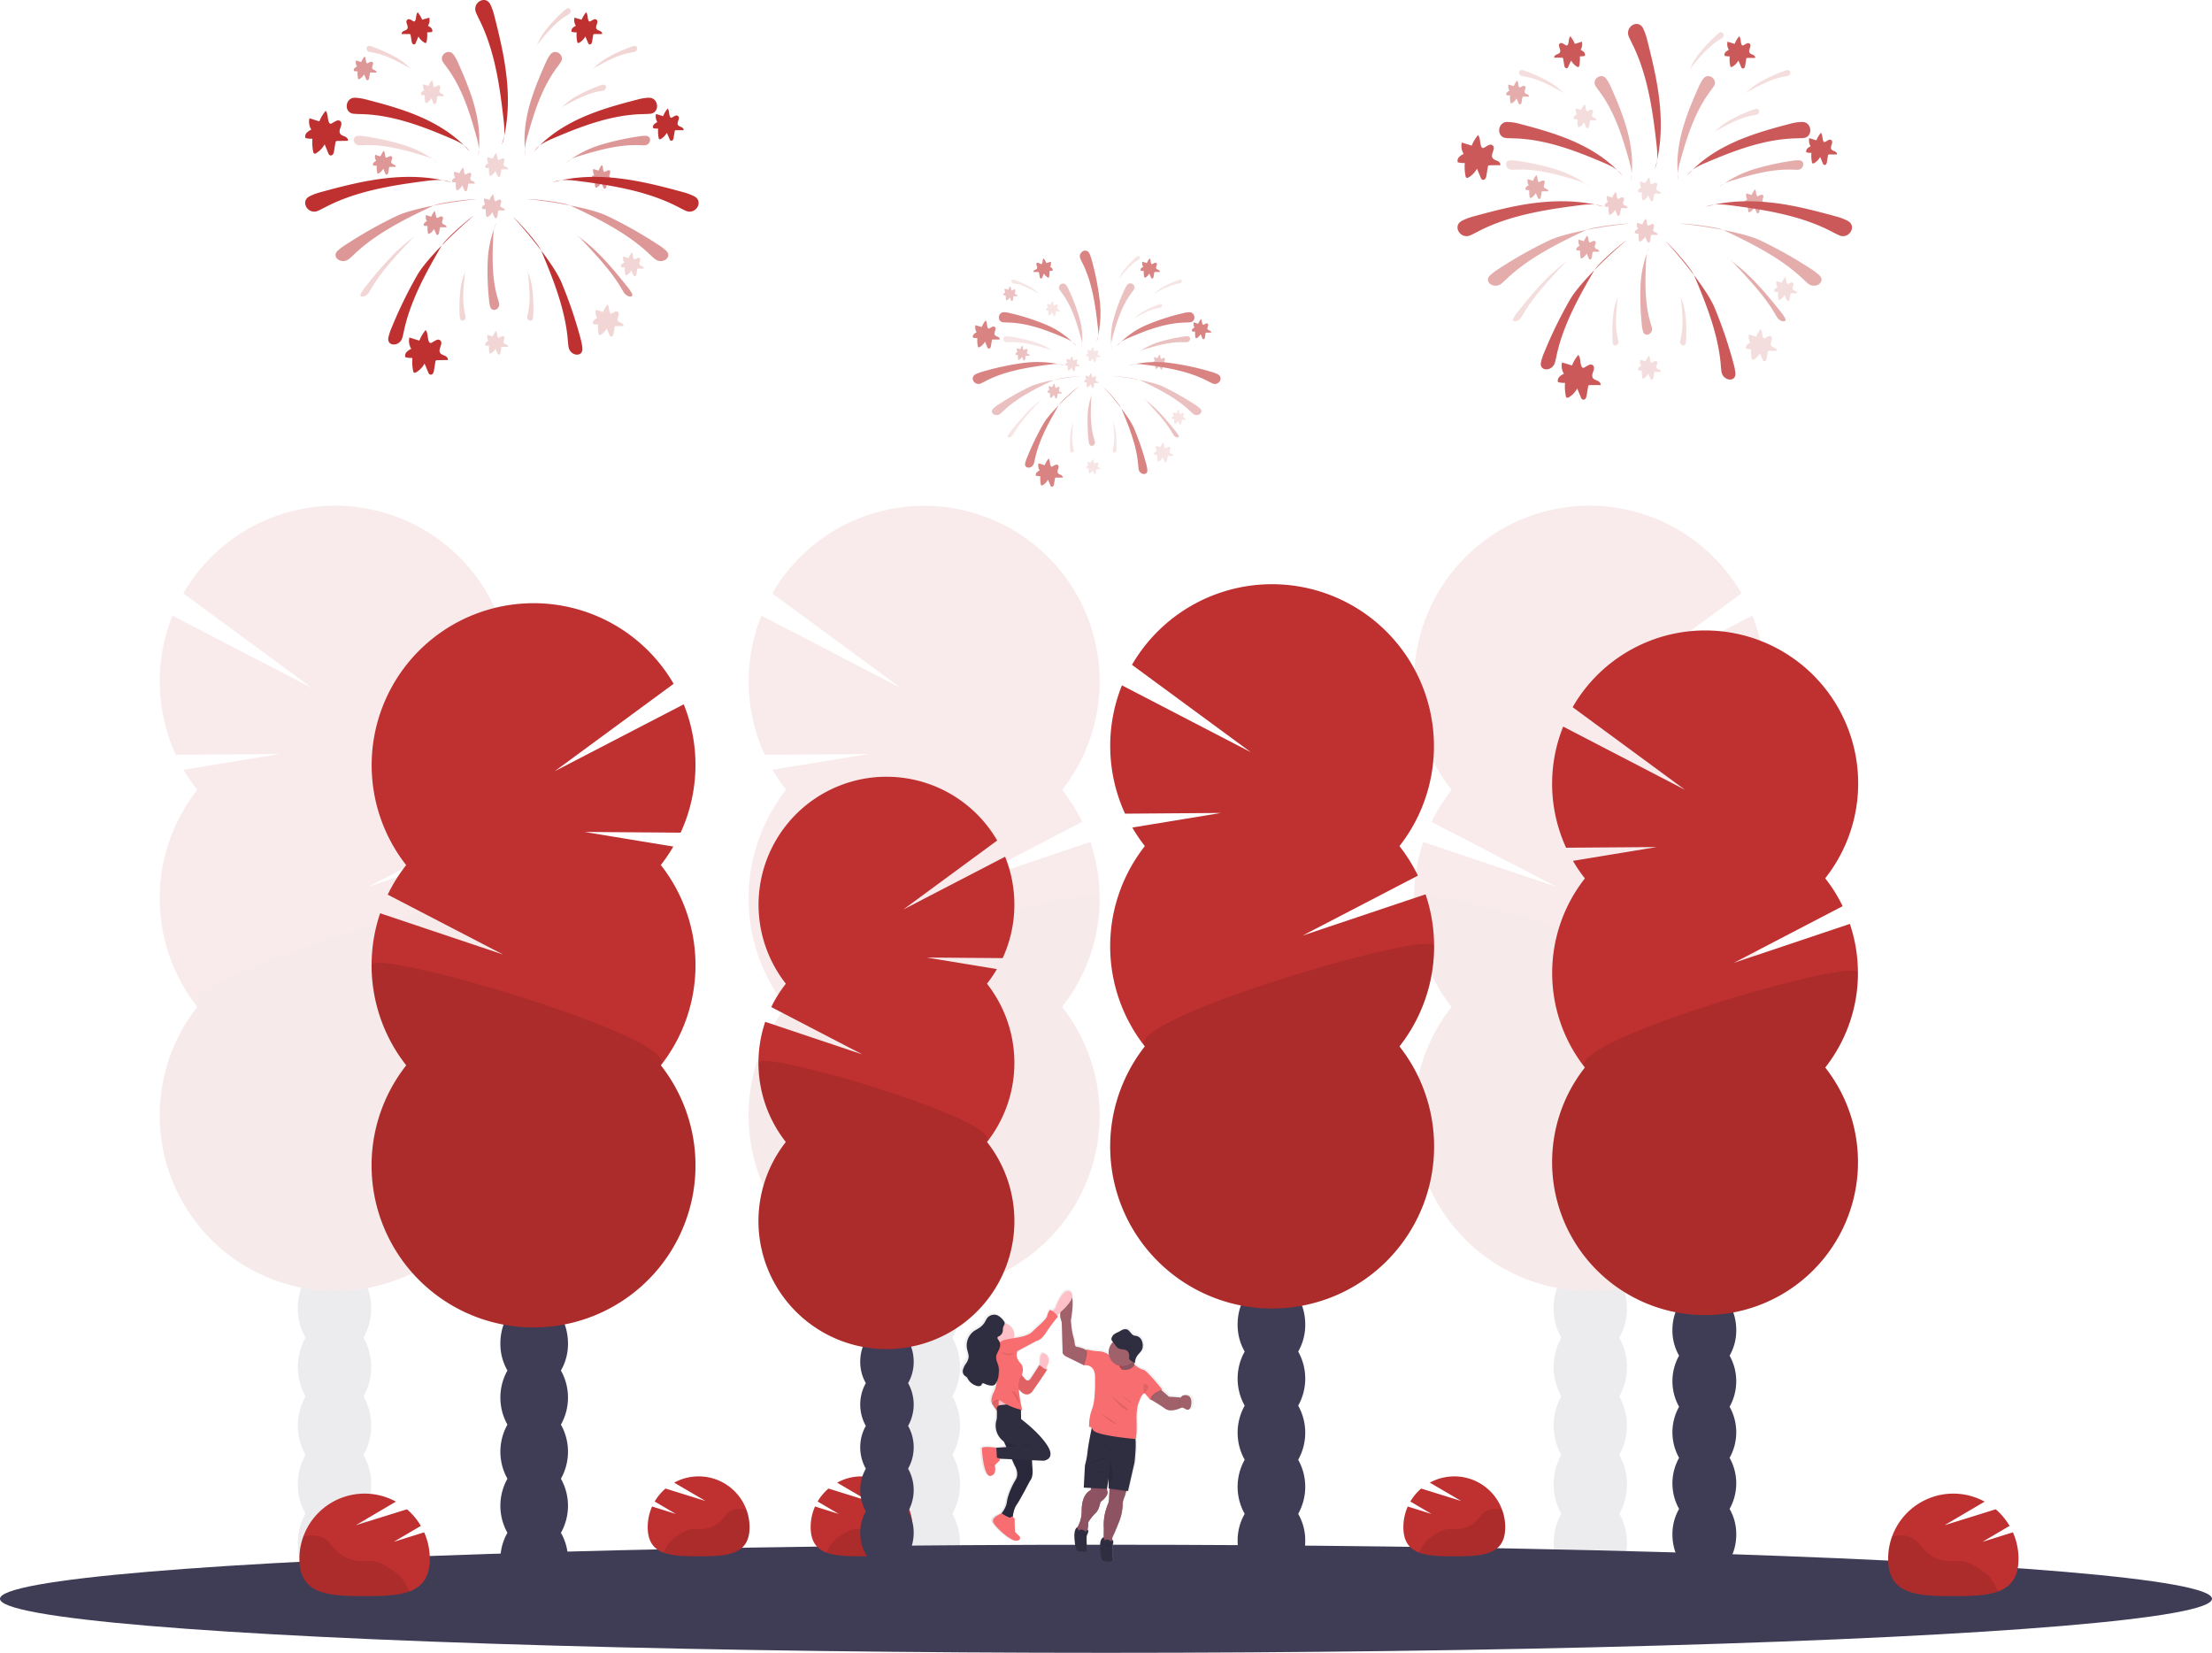 <svg xmlns="http://www.w3.org/2000/svg" width="1086" height="811.37" data-name="Layer 1"><defs><linearGradient id="a" x1="585.8" x2="585.8" y1="811" y2="677.2" gradientUnits="userSpaceOnUse"><stop offset="0" stop-color="gray" stop-opacity=".25"/><stop offset=".54" stop-color="gray" stop-opacity=".12"/><stop offset="1" stop-color="gray" stop-opacity=".1"/></linearGradient></defs><path fill="#bf3030" d="M222.68 26.82c-2.42-3.29-7.42.28-5.16 3.69.59.89 1.24 1.75 1.85 2.58 7.45 10 11.31 22.27 14.64 34.35.81 3 1.6 6.12.67 9 1.33-7.84.47-15.94-1.54-23.64s-5.14-15.01-8.37-22.28a20.26 20.26 0 0 0-2.09-3.7Z" opacity=".5"/><path fill="#bf3030" d="M174.33 47.98c-5-.15-5.66 7.47-.66 7.87 1.31.11 2.64.14 3.9.17 15.39.42 29.95 6 43.94 12 3.43 1.47 7 3.12 9 6.27-6.31-7.31-14.61-12.66-23.44-16.6s-18.24-6.52-27.64-8.93a24.17 24.17 0 0 0-5.1-.78Z"/><path fill="#bf3030" d="M175.72 66.68c-3.18.12-2.46 4.63.74 4.66.83 0 1.67 0 2.46-.07 9.71-.39 19.66 2.29 29.3 5.24 2.37.72 4.87 1.54 6.59 3.31a52.82 52.82 0 0 0-17.12-8.79 132.63 132.63 0 0 0-18.64-4.1 16.87 16.87 0 0 0-3.33-.25Z" opacity=".2"/><path fill="#bf3030" d="M240.68 150.59c.9 3.05 5.1 1.23 4.33-1.87-.2-.81-.45-1.61-.68-2.37-2.79-9.31-2.66-19.61-2.2-29.68.12-2.48.29-5.1 1.58-7.21a52.71 52.71 0 0 0-4.26 18.77 130.32 130.32 0 0 0 .65 19.07 16.81 16.81 0 0 0 .58 3.29Z" opacity=".5"/><path fill="#bf3030" d="M181.5 22.59c-1.91-.33-2.05 2.45-.15 2.88.5.11 1 .19 1.48.27 5.85 1 11.45 3.86 16.84 6.85a9.1 9.1 0 0 1 3.51 2.82 32.22 32.22 0 0 0-9.11-7.43 78.86 78.86 0 0 0-10.61-4.81 10.06 10.06 0 0 0-1.96-.58Z" opacity=".2"/><path fill="#bf3030" d="M152 96.36c-4.85 2.5-.75 9.35 4.23 7.08 1.3-.6 2.57-1.27 3.79-1.9 14.81-7.68 32-10.51 49-12.69 4.15-.53 8.58-1 12.42.64-10.47-2.95-21.63-3.2-32.41-1.94s-21.27 3.95-31.65 6.8a28.69 28.69 0 0 0-5.38 2.01Z"/><path fill="#bf3030" d="M165.85 123.03c-3.48 3.25 2 7.09 5.61 4 1-.81 1.87-1.67 2.74-2.49 10.62-10 24.65-17.06 38.62-23.6 3.43-1.61 17.55-3.24 21.31-3.15-9.84.88-29.94 4-38.88 8a215.31 215.31 0 0 0-25.36 14.24 26.63 26.63 0 0 0-4.04 3Z" opacity=".5"/><path fill="#bf3030" d="M190.71 165.59c-1 4.65 5.63 4.72 6.87.07.32-1.21.58-2.44.83-3.61 3.07-14.23 10.58-28.05 18.36-41.37 1.91-3.27 12.59-12.64 15.74-14.71-7.6 6.32-22.39 20.28-27.43 28.7a216 216 0 0 0-12.78 26.13 27.45 27.45 0 0 0-1.59 4.79ZM240.74 2.19c-2.38-4.84-9.16-.86-7 4.1.56 1.3 1.19 2.57 1.79 3.78 7.31 14.79 9.82 31.88 11.7 48.69.46 4.12.86 8.52-.82 12.31 3.06-10.35 3.47-21.4 2.41-32.1s-3.55-21.13-6.19-31.46a28.32 28.32 0 0 0-1.89-5.32ZM202.93 10.42a.9.9 0 0 0 .41.13c.27 0 .45-.27.56-.51.59-1.29.25-3 1.17-4a14.08 14.08 0 0 1 2.21 3.64l3.48-1a5.14 5.14 0 0 1-.66 4 5.2 5.2 0 0 1 1.64 1.12 1.79 1.79 0 0 1 .43 1.84 8.83 8.83 0 0 1-2.46.24 16.36 16.36 0 0 1-.26 4.58.83.83 0 0 1-.3.58c-.25.16-.59 0-.85-.14a8 8 0 0 1-2.86-3l-1.3 3.09a1.4 1.4 0 0 1-.57.78.93.93 0 0 1-1.09-.38 2.61 2.61 0 0 1-.38-1.17l-.49-2.94a.7.7 0 0 0-.16-.42.75.75 0 0 0-.51-.15h-3.69c-.21-.66.44-1.26 1.07-1.54s1.37-.48 1.69-1.09c.64-1.25-1-3-.31-4.05.82-1.35 2.16-.14 3.23.39Z"/><path fill="#bf3030" d="M270.15 26.82c2.42-3.29 7.42.28 5.16 3.69-.59.89-1.24 1.75-1.85 2.58-7.45 10-11.32 22.27-14.64 34.35-.82 3-1.61 6.12-.68 9-1.33-7.84-.46-15.94 1.55-23.64s5.14-15.06 8.37-22.33a20.26 20.26 0 0 1 2.09-3.65Z" opacity=".5"/><path fill="#bf3030" d="M318.49 47.98c5-.15 5.67 7.47.66 7.87-1.31.11-2.63.14-3.89.17-15.4.42-29.95 6-43.94 12-3.43 1.47-7 3.12-9 6.27 6.3-7.31 14.6-12.66 23.44-16.6s18.24-6.51 27.6-8.92a24.17 24.17 0 0 1 5.13-.79Z"/><path fill="#bf3030" d="M317.11 66.68c3.17.12 2.46 4.63-.74 4.66-.83 0-1.67 0-2.47-.07-9.71-.39-19.65 2.29-29.29 5.24-2.37.72-4.87 1.54-6.59 3.31a52.82 52.82 0 0 1 17.12-8.79 132.32 132.32 0 0 1 18.64-4.1 16.87 16.87 0 0 1 3.33-.25Z" opacity=".5"/><path fill="#bf3030" d="M311.32 22.59c1.92-.33 2.06 2.45.16 2.88-.5.11-1 .19-1.49.27-5.85 1-11.44 3.86-16.83 6.85a9.1 9.1 0 0 0-3.51 2.82 32.09 32.09 0 0 1 9.11-7.43 78.74 78.74 0 0 1 10.6-4.81 10.48 10.48 0 0 1 1.96-.58ZM261.58 156.36c-.43 1.9-3.06 1-2.71-1 .09-.51.2-1 .31-1.48 1.34-5.78.85-12.05.18-18.17a9.2 9.2 0 0 0-1.25-4.33 32.2 32.2 0 0 1 3.34 11.3 79.67 79.67 0 0 1 .35 11.65 10.5 10.5 0 0 1-.22 2.03Z" opacity=".2"/><path fill="#bf3030" d="M310.1 143.79c1.49 2.53-2.17 2.35-3.78-.18-.43-.66-.81-1.32-1.19-2-4.54-7.73-11.46-15.38-18.42-22.77a25.54 25.54 0 0 0-5.72-4.93 90.12 90.12 0 0 1 15 12.8c4.47 4.68 8.42 9.55 12.29 14.42a23.47 23.47 0 0 1 1.82 2.66Z" opacity=".5"/><path fill="#bf3030" d="M177.32 143.79c-1.49 2.53 2.18 2.35 3.79-.18.42-.66.81-1.32 1.18-2 4.54-7.73 11.46-15.38 18.43-22.77a25.49 25.49 0 0 1 5.71-4.93 90.94 90.94 0 0 0-15 12.8c-4.47 4.68-8.42 9.55-12.28 14.42a23.57 23.57 0 0 0-1.83 2.66ZM225.88 156.36c.43 1.9 3.05 1 2.71-1-.09-.51-.21-1-.32-1.48-1.33-5.78-.85-12.05-.17-18.17a9.3 9.3 0 0 1 1.24-4.33 32.18 32.18 0 0 0-3.34 11.3 79.68 79.68 0 0 0-.36 11.65 10.51 10.51 0 0 0 .24 2.03ZM296 41.59c1.91-.34 2.05 2.45.15 2.87-.5.11-1 .2-1.48.28-5.85 1-11.45 3.86-16.84 6.84a9.28 9.28 0 0 0-3.51 2.82 32.19 32.19 0 0 1 9.11-7.42 80.19 80.19 0 0 1 10.61-4.82 10 10 0 0 1 1.96-.57ZM278.18 4.29c1.65-1 2.82 1.51 1.22 2.61-.43.29-.86.56-1.28.81-5.05 3.11-9.17 7.86-13.05 12.64a9.3 9.3 0 0 0-2.21 3.93 32.32 32.32 0 0 1 5.68-10.29 79.18 79.18 0 0 1 8-8.43 10.89 10.89 0 0 1 1.64-1.27Z" opacity=".2"/><path fill="#bf3030" d="M340.83 96.36c4.85 2.5.75 9.35-4.23 7.08-1.3-.6-2.58-1.27-3.79-1.9-14.82-7.68-32-10.51-49-12.69-4.15-.53-8.58-1-12.42.64 10.47-2.95 21.62-3.2 32.41-1.94s21.26 3.95 31.65 6.8a29 29 0 0 1 5.38 2.01Z"/><path fill="#bf3030" d="M327 123.03c3.48 3.25-2 7.09-5.61 4-1-.81-1.87-1.67-2.74-2.49C308 114.53 294 107.44 280 100.9c-3.43-1.61-17.55-3.24-21.32-3.15 9.85.88 29.95 4 38.89 8a215.31 215.31 0 0 1 25.36 14.24 26.63 26.63 0 0 1 4.07 3.04Z" opacity=".5"/><path fill="#bf3030" d="M285.92 170.9c.43 4.74-6.18 4-6.82-.79-.17-1.24-.27-2.49-.38-3.68-1.26-14.51-7-29.16-13-43.35-1.49-3.48-10.91-14.12-13.78-16.56 6.75 7.22 19.67 22.92 23.62 31.91a215.82 215.82 0 0 1 9.41 27.52 27.11 27.11 0 0 1 .95 4.95ZM289.89 10.42a.86.86 0 0 1-.41.13c-.26 0-.44-.27-.55-.51-.6-1.29-.26-3-1.17-4a14.08 14.08 0 0 0-2.21 3.64l-3.49-1a5.18 5.18 0 0 0 .66 4 5.31 5.31 0 0 0-1.64 1.12 1.81 1.81 0 0 0-.42 1.84 8.83 8.83 0 0 0 2.46.24 16 16 0 0 0 .26 4.58.83.83 0 0 0 .3.58c.25.16.59 0 .85-.14a8.19 8.19 0 0 0 2.86-3l1.3 3.09a1.31 1.31 0 0 0 .57.78.93.93 0 0 0 1.09-.38 2.74 2.74 0 0 0 .38-1.17l.49-2.94a.7.7 0 0 1 .16-.42.75.75 0 0 1 .51-.15h3.69c.21-.66-.44-1.26-1.07-1.54s-1.38-.48-1.69-1.09c-.64-1.25 1-3 .31-4.05-.82-1.35-2.13-.14-3.24.39Z"/><path fill="#bf3030" d="M300.4 153.83a.88.88 0 0 1-.41.12c-.27 0-.45-.27-.56-.51-.59-1.28-.25-2.95-1.16-4a13.85 13.85 0 0 0-2.22 3.71l-3.48-1.07a5.15 5.15 0 0 0 .66 4 5.17 5.17 0 0 0-1.64 1.11 1.82 1.82 0 0 0-.43 1.84 8.83 8.83 0 0 0 2.46.25 16.28 16.28 0 0 0 .26 4.57.91.91 0 0 0 .3.59c.26.16.59 0 .85-.15a7.93 7.93 0 0 0 2.86-3l1.3 3.09a1.38 1.38 0 0 0 .58.77.91.91 0 0 0 1.08-.37 2.8 2.8 0 0 0 .39-1.17l.48-2.95a.7.7 0 0 1 .16-.42.76.76 0 0 1 .52-.14c1.22 0 2.45-.05 3.68 0 .21-.65-.44-1.26-1.07-1.54s-1.37-.48-1.69-1.09c-.64-1.24 1-3 .31-4-.82-1.42-2.16-.17-3.23.36Z" opacity=".2"/><path fill="#bf3030" d="M329.91 57.68a.78.78 0 0 1-.41.12c-.27 0-.45-.26-.56-.5-.59-1.29-.25-3-1.17-4a14.13 14.13 0 0 0-2.21 3.72l-3.48-1.08a5.15 5.15 0 0 0 .66 4 5.34 5.34 0 0 0-1.64 1.11 1.81 1.81 0 0 0-.43 1.85 8.83 8.83 0 0 0 2.46.24 16.38 16.38 0 0 0 .26 4.58.83.83 0 0 0 .3.58c.25.16.59 0 .85-.14a8 8 0 0 0 2.86-3l1.3 3.09a1.4 1.4 0 0 0 .57.78.94.94 0 0 0 1.09-.38 2.61 2.61 0 0 0 .38-1.17l.49-3a.7.7 0 0 1 .16-.41.75.75 0 0 1 .51-.15h3.69c.21-.65-.44-1.26-1.07-1.53s-1.37-.48-1.69-1.09c-.64-1.25 1-3 .31-4-.82-1.37-2.14-.13-3.23.38ZM211.93 168.21a1.18 1.18 0 0 1-.57.17c-.37 0-.62-.37-.78-.7-.82-1.8-.35-4.13-1.62-5.64a19.25 19.25 0 0 0-3.08 5.18l-4.88-1.54a7.24 7.24 0 0 0 .92 5.56 7.39 7.39 0 0 0-2.29 1.56 2.53 2.53 0 0 0-.59 2.56 12.39 12.39 0 0 0 3.43.35 22.7 22.7 0 0 0 .36 6.37 1.15 1.15 0 0 0 .42.81c.35.23.82 0 1.18-.19a11.28 11.28 0 0 0 4-4.24l1.81 4.31a2 2 0 0 0 .8 1.08 1.28 1.28 0 0 0 1.51-.52 3.75 3.75 0 0 0 .54-1.64l.67-4.1a1.07 1.07 0 0 1 .23-.58 1 1 0 0 1 .72-.21c1.71 0 3.42-.06 5.13-.05.3-.91-.61-1.75-1.49-2.14s-1.91-.67-2.35-1.52c-.9-1.73 1.41-4.14.43-5.64-1.13-1.71-3 .02-4.5.76ZM162.85 60.57a1.19 1.19 0 0 1-.58.17c-.36 0-.62-.37-.77-.7-.83-1.8-.35-4.13-1.62-5.64a19.28 19.28 0 0 0-3.09 5.18l-4.85-1.51a7.19 7.19 0 0 0 .91 5.56 7.34 7.34 0 0 0-2.28 1.56 2.53 2.53 0 0 0-.6 2.56 12.39 12.39 0 0 0 3.43.35 22.34 22.34 0 0 0 .37 6.37.9.9 0 0 0 1.6.62 11.28 11.28 0 0 0 4-4.24l1.8 4.31a1.9 1.9 0 0 0 .81 1.08 1.29 1.29 0 0 0 1.51-.52 3.69 3.69 0 0 0 .53-1.64l.68-4.1a1 1 0 0 1 .22-.58 1 1 0 0 1 .72-.2c1.71 0 3.42-.07 5.14-.06.29-.91-.62-1.75-1.49-2.14s-1.92-.67-2.36-1.52c-.89-1.73 1.42-4.14.44-5.64-1.16-1.74-3.03-.01-4.52.73Z"/><path fill="#bf3030" d="M311.79 127.23a.58.58 0 0 1-.3.09c-.2 0-.33-.2-.42-.37-.44-1-.18-2.19-.86-3a10.49 10.49 0 0 0-1.64 2.75l-2.58-.8a3.9 3.9 0 0 0 .49 3 3.75 3.75 0 0 0-1.21.82 1.34 1.34 0 0 0-.32 1.36 6.59 6.59 0 0 0 1.82.19 12 12 0 0 0 .2 3.38.6.6 0 0 0 .22.43.62.62 0 0 0 .63-.1 6.11 6.11 0 0 0 2.12-2.25l1 2.29a1 1 0 0 0 .42.57.69.69 0 0 0 .81-.27 2 2 0 0 0 .28-.87l.36-2.18a.56.56 0 0 1 .12-.31.49.49 0 0 1 .38-.11h2.73c.15-.48-.33-.93-.8-1.13s-1-.36-1.25-.81c-.47-.92.76-2.2.24-3s-1.65-.08-2.44.32ZM245.11 165.73a.8.8 0 0 1-.3.09.56.56 0 0 1-.41-.38c-.44-.95-.19-2.19-.87-3a10.33 10.33 0 0 0-1.64 2.75l-2.57-.8a3.83 3.83 0 0 0 .48 2.95 4.2 4.2 0 0 0-1.21.83 1.34 1.34 0 0 0-.32 1.36 6.22 6.22 0 0 0 1.82.18 12 12 0 0 0 .2 3.39.62.62 0 0 0 .22.43c.19.12.44 0 .63-.1a6.1 6.1 0 0 0 2.12-2.25l1 2.29a1 1 0 0 0 .42.57.7.7 0 0 0 .81-.28 2 2 0 0 0 .28-.87l.36-2.18a.53.53 0 0 1 .12-.3.52.52 0 0 1 .38-.11h2.73c.15-.48-.33-.93-.79-1.14s-1-.35-1.25-.81c-.48-.92.75-2.2.23-3s-1.64-.02-2.44.38Z" opacity=".2"/><path fill="#bf3030" d="M180.58 30.99a.75.75 0 0 1-.3.09.56.56 0 0 1-.41-.38c-.44-1-.19-2.19-.86-3a9.83 9.83 0 0 0-1.64 2.75l-2.58-.8a3.79 3.79 0 0 0 .49 3 4.12 4.12 0 0 0-1.22.83 1.33 1.33 0 0 0-.31 1.36 6.16 6.16 0 0 0 1.82.18 12 12 0 0 0 .19 3.39.62.62 0 0 0 .22.43c.19.12.44 0 .63-.1a6 6 0 0 0 2.12-2.25l1 2.29a1 1 0 0 0 .43.57.69.69 0 0 0 .8-.28 2 2 0 0 0 .28-.87l.36-2.18a.51.51 0 0 1 .12-.3.52.52 0 0 1 .38-.11h2.73c.16-.48-.33-.93-.79-1.14s-1-.35-1.25-.81c-.48-.92.75-2.2.23-3s-1.64-.07-2.44.33ZM214.93 106.91a.59.59 0 0 1-.31.09c-.19 0-.33-.19-.41-.37-.44-.95-.19-2.19-.86-3a10.08 10.08 0 0 0-1.64 2.75l-2.58-.8a3.87 3.87 0 0 0 .49 3 4 4 0 0 0-1.21.83 1.33 1.33 0 0 0-.32 1.36 6.19 6.19 0 0 0 1.82.18 12 12 0 0 0 .19 3.39.67.67 0 0 0 .22.43c.19.12.44 0 .63-.11a5.92 5.92 0 0 0 2.12-2.24l1 2.29a1.08 1.08 0 0 0 .43.57.68.68 0 0 0 .8-.28 2 2 0 0 0 .29-.87l.36-2.18a.45.45 0 0 1 .12-.3.49.49 0 0 1 .38-.11h2.72c.16-.48-.32-.93-.79-1.14s-1-.36-1.25-.81c-.47-.92.76-2.2.23-3s-1.64-.07-2.43.32ZM190 77.31a.55.55 0 0 1-.3.09c-.2 0-.33-.19-.41-.37-.44-.95-.19-2.19-.87-3a10.33 10.33 0 0 0-1.64 2.75l-2.57-.8a3.83 3.83 0 0 0 .48 3 4.2 4.2 0 0 0-1.21.83 1.33 1.33 0 0 0-.32 1.36 6.22 6.22 0 0 0 1.82.18 12 12 0 0 0 .2 3.39.62.62 0 0 0 .22.43c.19.12.44 0 .63-.11a5.92 5.92 0 0 0 2.12-2.24l1 2.29a1 1 0 0 0 .42.57.7.7 0 0 0 .81-.28 2 2 0 0 0 .28-.87l.36-2.18a.51.51 0 0 1 .12-.3.52.52 0 0 1 .38-.11h2.73c.15-.48-.33-.93-.79-1.14s-1-.36-1.25-.81c-.48-.92.75-2.2.23-3s-1.64-.07-2.44.32ZM297.06 84.28a.58.58 0 0 1-.3.09c-.2 0-.33-.19-.42-.37-.43-.95-.18-2.19-.86-3a10.33 10.33 0 0 0-1.64 2.75l-2.57-.8a3.83 3.83 0 0 0 .48 2.95 3.78 3.78 0 0 0-1.21.83 1.33 1.33 0 0 0-.32 1.36 6.58 6.58 0 0 0 1.82.18 12 12 0 0 0 .2 3.39.62.62 0 0 0 .22.43c.19.12.44 0 .63-.11a6.08 6.08 0 0 0 2.12-2.24l1 2.28a1 1 0 0 0 .42.58.7.7 0 0 0 .81-.28 2 2 0 0 0 .28-.87l.36-2.18a.56.56 0 0 1 .12-.31.53.53 0 0 1 .38-.1h2.73c.15-.48-.33-.93-.79-1.14s-1-.36-1.25-.81c-.48-.92.75-2.2.23-3s-1.64-.02-2.44.37Z" opacity=".5"/><path fill="#bf3030" d="M245.11 78.46a.55.55 0 0 1-.3.09c-.2 0-.33-.2-.41-.37-.44-1-.19-2.19-.87-3a10.66 10.66 0 0 0-1.64 2.75l-2.57-.8a3.85 3.85 0 0 0 .48 3 4 4 0 0 0-1.21.82 1.35 1.35 0 0 0-.32 1.37 7 7 0 0 0 1.82.18 12 12 0 0 0 .2 3.38.58.58 0 0 0 .22.43c.19.13.44 0 .63-.1a6 6 0 0 0 2.12-2.25l1 2.29a1 1 0 0 0 .42.57.68.68 0 0 0 .81-.27 2 2 0 0 0 .28-.87l.36-2.18a.56.56 0 0 1 .12-.31.63.63 0 0 1 .38-.11h2.73c.15-.48-.33-.93-.79-1.13s-1-.36-1.25-.81c-.48-.92.75-2.2.23-3s-1.64-.07-2.44.32Z" opacity=".2"/><path fill="#bf3030" d="M228.81 85.55a.58.58 0 0 1-.3.09c-.2 0-.33-.19-.42-.37-.44-1-.18-2.19-.86-3a10.66 10.66 0 0 0-1.64 2.75l-2.58-.79a3.87 3.87 0 0 0 .49 2.95 3.92 3.92 0 0 0-1.21.82 1.35 1.35 0 0 0-.32 1.37 7 7 0 0 0 1.82.18 12.07 12.07 0 0 0 .2 3.39.62.62 0 0 0 .22.43c.19.12.44 0 .63-.11a6 6 0 0 0 2.12-2.25l1 2.29a1 1 0 0 0 .42.58.7.7 0 0 0 .81-.28 2 2 0 0 0 .28-.87l.36-2.18a.56.56 0 0 1 .12-.31.59.59 0 0 1 .38-.11h2.73c.15-.49-.33-.94-.79-1.14s-1-.36-1.25-.81c-.48-.92.75-2.2.23-3s-1.64-.02-2.44.37Z" opacity=".3"/><path fill="#bf3030" d="M213.62 42.68a.59.59 0 0 1-.31.09c-.19 0-.33-.19-.41-.37-.44-1-.19-2.19-.86-3a10.18 10.18 0 0 0-1.64 2.74l-2.58-.79a3.79 3.79 0 0 0 .49 3 4.09 4.09 0 0 0-1.22.82 1.37 1.37 0 0 0-.31 1.37 6.55 6.55 0 0 0 1.82.18 12.07 12.07 0 0 0 .19 3.39.62.62 0 0 0 .22.43c.19.12.44 0 .63-.11a5.88 5.88 0 0 0 2.12-2.25l1 2.29a1.07 1.07 0 0 0 .43.58.68.68 0 0 0 .81-.37 2 2 0 0 0 .29-.87l.35-2.18a.56.56 0 0 1 .12-.31.63.63 0 0 1 .38-.11h2.73c.16-.49-.32-.94-.79-1.14s-1-.36-1.25-.81c-.47-.92.75-2.2.23-3s-1.65-.02-2.44.42Z" opacity=".2"/><path fill="#bf3030" d="M243.55 98.68a.69.69 0 0 1-.31.09c-.19 0-.33-.2-.41-.38-.44-.95-.19-2.18-.86-3a10.23 10.23 0 0 0-1.64 2.75l-2.58-.8a3.81 3.81 0 0 0 .49 3 3.91 3.91 0 0 0-1.22.82 1.36 1.36 0 0 0-.31 1.36 6.55 6.55 0 0 0 1.82.19 12 12 0 0 0 .19 3.38.67.67 0 0 0 .22.43.62.62 0 0 0 .63-.1 6 6 0 0 0 2.12-2.25l1 2.29a1 1 0 0 0 .43.57.69.69 0 0 0 .8-.27 2 2 0 0 0 .29-.87l.36-2.18a.41.41 0 0 1 .5-.42h2.72c.16-.48-.32-.93-.79-1.13s-1-.36-1.25-.81c-.47-.92.75-2.2.23-3s-1.64-.11-2.43.33Z" opacity=".3"/><g opacity=".1"><ellipse cx="780.79" cy="757.47" fill="#3f3d56" rx="17.99" ry="23.55"/><path fill="#3f3d56" d="M795 656.68a28.31 28.31 0 0 0 3.76-14.39c0-13-8.06-23.56-18-23.56s-18 10.55-18 23.56a28.41 28.41 0 0 0 3.79 14.39 29.44 29.44 0 0 0 0 28.79 29.42 29.42 0 0 0 0 28.78 28.47 28.47 0 0 0-3.76 14.4c0 13 8.06 23.55 18 23.55s18-10.54 18-23.55a28.37 28.37 0 0 0-3.79-14.37 29.42 29.42 0 0 0 0-28.78 29.44 29.44 0 0 0 0-28.82Z"/><ellipse cx="780.79" cy="613.53" fill="#3f3d56" rx="17.99" ry="23.55"/><ellipse cx="780.79" cy="584.75" fill="#3f3d56" rx="17.99" ry="23.55"/><path fill="#bf3030" d="M848.14 387.75a85.17 85.17 0 0 0 6.7-9.87l-47.28-7.76 51.13.38a86.35 86.35 0 0 0 1.65-68.29l-68.6 35.59L855 291.29a86.19 86.19 0 1 0-142.34 96.46 86.51 86.51 0 0 0-9.83 15.71l61.37 31.88-65.43-22a86.22 86.22 0 0 0 13.89 80.93 86.18 86.18 0 1 0 135.48 0 86.19 86.19 0 0 0 0-106.56Z"/><path d="M694.22 441.03a85.81 85.81 0 0 0 18.44 53.28 86.18 86.18 0 1 0 135.48 0c11.55-14.63-153.92-62.95-153.92-53.28Z" opacity=".1"/></g><g opacity=".1"><ellipse cx="164.21" cy="757.47" fill="#3f3d56" rx="17.99" ry="23.55"/><path fill="#3f3d56" d="M178.45 656.68a28.41 28.41 0 0 0 3.76-14.39c0-13-8.06-23.56-18-23.56s-18 10.55-18 23.56a28.31 28.31 0 0 0 3.79 14.39 29.44 29.44 0 0 0 0 28.79 29.42 29.42 0 0 0 0 28.78 28.37 28.37 0 0 0-3.76 14.4c0 13 8.06 23.55 18 23.55s18-10.54 18-23.55a28.47 28.47 0 0 0-3.76-14.4 29.42 29.42 0 0 0 0-28.78 29.44 29.44 0 0 0 0-28.79Z"/><ellipse cx="164.21" cy="613.53" fill="#3f3d56" rx="17.99" ry="23.55"/><ellipse cx="164.21" cy="584.75" fill="#3f3d56" rx="17.99" ry="23.55"/><path fill="#bf3030" d="M96.86 387.75a85.17 85.17 0 0 1-6.7-9.87l47.28-7.76-51.13.38a86.35 86.35 0 0 1-1.65-68.29l68.6 35.59L90 291.29a86.19 86.19 0 1 1 142.34 96.46 86.51 86.51 0 0 1 9.83 15.71l-61.37 31.88 65.43-22a86.22 86.22 0 0 1-13.89 80.93 86.18 86.18 0 1 1-135.48 0 86.19 86.19 0 0 1 0-106.56Z"/><path d="M250.78 441.03a85.81 85.81 0 0 1-18.44 53.28 86.18 86.18 0 1 1-135.48 0c-11.55-14.63 153.92-62.95 153.92-53.28Z" opacity=".1"/></g><g opacity=".1"><ellipse cx="453.31" cy="757.47" fill="#3f3d56" rx="17.99" ry="23.55"/><path fill="#3f3d56" d="M467.55 656.68a28.4 28.4 0 0 0 3.75-14.39c0-13-8-23.56-18-23.56s-18 10.55-18 23.56a28.31 28.31 0 0 0 3.78 14.39 29.44 29.44 0 0 0 0 28.79 29.42 29.42 0 0 0 0 28.78 28.37 28.37 0 0 0-3.76 14.4c0 13 8.06 23.55 18 23.55s18-10.54 18-23.55a28.47 28.47 0 0 0-3.75-14.4 29.48 29.48 0 0 0 0-28.78 29.5 29.5 0 0 0 0-28.79Z"/><ellipse cx="453.31" cy="613.53" fill="#3f3d56" rx="17.99" ry="23.55"/><ellipse cx="453.31" cy="584.75" fill="#3f3d56" rx="17.99" ry="23.55"/><path fill="#bf3030" d="M386 387.75a85.17 85.17 0 0 1-6.7-9.87l47.27-7.76-51.12.38a86.35 86.35 0 0 1-1.65-68.29l68.6 35.59-63.27-46.51a86.19 86.19 0 1 1 142.35 96.46 85.91 85.91 0 0 1 9.82 15.71l-61.4 31.88 65.43-22a86.22 86.22 0 0 1-13.89 80.93 86.18 86.18 0 1 1-135.48 0 86.19 86.19 0 0 1 0-106.56Z"/><path d="M539.88 441.03a85.81 85.81 0 0 1-18.44 53.28 86.18 86.18 0 1 1-135.48 0c-11.55-14.63 153.92-62.95 153.92-53.28Z" opacity=".1"/></g><g fill="#bf3030" opacity=".6"><path d="M523.46 139.94a2 2 0 0 0-3.25 2.32c.37.56.78 1.1 1.17 1.62 4.69 6.34 7.12 14 9.22 21.64.51 1.87 1 3.86.42 5.71a35.58 35.58 0 0 0-1-14.9 92.79 92.79 0 0 0-5.27-14.07 12.46 12.46 0 0 0-1.29-2.32Z" opacity=".5"/><path d="M493 153.27c-3.17-.1-3.57 4.7-.42 4.95.83.07 1.66.09 2.46.11 9.7.26 18.86 3.78 27.67 7.56 2.17.93 4.44 2 5.7 4a41.55 41.55 0 0 0-14.76-10.46 109.27 109.27 0 0 0-17.42-5.63 14.9 14.9 0 0 0-3.23-.53Z"/><path d="M493.88 165.07c-2 .07-1.55 2.92.47 2.93h1.55c6.12-.25 12.38 1.44 18.46 3.3a9.39 9.39 0 0 1 4.15 2.09 33.3 33.3 0 0 0-10.79-5.54 82.32 82.32 0 0 0-11.72-2.62 11.3 11.3 0 0 0-2.12-.16Z" opacity=".2"/><path d="M534.8 217.9c.57 1.92 3.21.78 2.73-1.18-.13-.51-.28-1-.43-1.49-1.75-5.87-1.67-12.35-1.38-18.7a9.47 9.47 0 0 1 1-4.54 33.43 33.43 0 0 0-2.72 11.82 83 83 0 0 0 .41 12 11.39 11.39 0 0 0 .39 2.09Z" opacity=".5"/><path d="M497.53 137.27c-1.21-.21-1.3 1.55-.1 1.81l.93.18c3.69.63 7.21 2.43 10.61 4.31a5.75 5.75 0 0 1 2.21 1.77 20.25 20.25 0 0 0-5.74-4.67 50.76 50.76 0 0 0-6.68-3 7.53 7.53 0 0 0-1.23-.4Z" opacity=".2"/><path d="M478.94 183.74c-3.05 1.57-.47 5.89 2.67 4.46.82-.38 1.62-.8 2.38-1.19 9.34-4.85 20.18-6.63 30.84-8 2.62-.34 5.41-.63 7.83.4a53 53 0 0 0-20.42-1.22 133.4 133.4 0 0 0-19.93 4.29 17.77 17.77 0 0 0-3.37 1.26Z"/><path d="M487.67 200.54c-2.2 2 1.23 4.46 3.53 2.5.6-.52 1.18-1.06 1.72-1.57 6.69-6.28 15.53-10.75 24.33-14.87 2.16-1 11-2 13.43-2-6.2.56-18.87 2.49-24.5 5a135.85 135.85 0 0 0-16 9 17 17 0 0 0-2.51 1.94Z" opacity=".5"/><path d="M503.32 227.35c-.64 2.93 3.55 3 4.33 0 .2-.76.37-1.53.53-2.27 1.93-9 6.66-17.67 11.56-26.06 1.2-2.06 7.93-8 9.92-9.26-4.79 4-14.11 12.77-17.28 18.07a136 136 0 0 0-8 16.46 17.85 17.85 0 0 0-1.06 3.06ZM534.84 124.42c-1.5-3.05-5.77-.54-4.41 2.59.35.81.75 1.61 1.13 2.38 4.6 9.31 6.19 20.08 7.37 30.67.29 2.59.54 5.36-.52 7.75a53 53 0 0 0 1.52-20.22 134.09 134.09 0 0 0-3.9-19.82 17.83 17.83 0 0 0-1.19-3.35ZM511 129.61a.45.45 0 0 0 .25.07.44.44 0 0 0 .35-.31c.38-.82.16-1.87.74-2.55a8.78 8.78 0 0 1 1.39 2.34l2.2-.68a3.26 3.26 0 0 1-.42 2.51 3.4 3.4 0 0 1 1 .7 1.15 1.15 0 0 1 .26 1.16 5.34 5.34 0 0 1-1.55.16 10 10 0 0 1-.16 2.88.56.56 0 0 1-.19.37.52.52 0 0 1-.53-.09 5.1 5.1 0 0 1-1.81-1.91l-.81 1.94a.88.88 0 0 1-.37.49.58.58 0 0 1-.68-.23 1.79 1.79 0 0 1-.24-.74l-.31-1.86a.42.42 0 0 0-.1-.26.45.45 0 0 0-.32-.09h-2.32c-.14-.41.27-.79.67-1s.86-.31 1.06-.69c.41-.79-.64-1.88-.19-2.55s1.43 0 2.08.34Z"/><path d="M553.36 139.94a2 2 0 0 1 3.26 2.32c-.38.56-.78 1.1-1.17 1.62-4.69 6.34-7.13 14-9.22 21.64-.52 1.87-1 3.86-.43 5.71a35.59 35.59 0 0 1 1-14.9 91.73 91.73 0 0 1 5.27-14.07 12.41 12.41 0 0 1 1.29-2.32Z" opacity=".5"/><path d="M583.82 153.27c3.16-.1 3.57 4.7.41 4.95-.82.07-1.66.09-2.45.11-9.7.26-18.87 3.78-27.68 7.56-2.16.93-4.43 2-5.69 4a41.55 41.55 0 0 1 14.76-10.46 109.48 109.48 0 0 1 17.41-5.63 15.09 15.09 0 0 1 3.24-.53Z"/><path d="M583 165.07c2 .07 1.54 2.92-.47 2.93h-1.55c-6.12-.25-12.38 1.44-18.46 3.3a9.34 9.34 0 0 0-4.15 2.09 33.2 33.2 0 0 1 10.79-5.54 82.32 82.32 0 0 1 11.74-2.58 11.3 11.3 0 0 1 2.1-.2Z" opacity=".5"/><path d="M579.3 137.27c1.21-.21 1.3 1.55.1 1.81l-.94.18c-3.68.63-7.21 2.43-10.6 4.31a5.75 5.75 0 0 0-2.21 1.77 20.21 20.21 0 0 1 5.73-4.67 51.48 51.48 0 0 1 6.69-3 7.26 7.26 0 0 1 1.23-.4ZM548 221.54c-.27 1.19-1.92.6-1.7-.61 0-.32.13-.63.2-.93.84-3.64.53-7.59.11-11.45a5.78 5.78 0 0 0-.79-2.72 20.18 20.18 0 0 1 2.1 7.09 51.5 51.5 0 0 1 .23 7.34 6.21 6.21 0 0 1-.15 1.28Z" opacity=".2"/><path d="M578.53 213.62c.94 1.59-1.37 1.48-2.38-.11-.27-.42-.51-.84-.75-1.24-2.86-4.87-7.22-9.69-11.61-14.34a16.07 16.07 0 0 0-3.59-3.11 57.36 57.36 0 0 1 9.43 8.06c2.82 3 5.3 6 7.74 9.08a15 15 0 0 1 1.16 1.66Z" opacity=".5"/><path d="M494.89 213.62c-.94 1.59 1.37 1.48 2.39-.11.26-.42.51-.84.74-1.24 2.86-4.87 7.22-9.69 11.61-14.34a16.12 16.12 0 0 1 3.6-3.11 57.43 57.43 0 0 0-9.44 8.06c-2.81 3-5.3 6-7.74 9.08a15 15 0 0 0-1.16 1.66ZM525.48 221.54c.27 1.19 1.92.6 1.71-.61-.06-.32-.13-.63-.2-.93-.84-3.64-.54-7.59-.11-11.45a5.66 5.66 0 0 1 .78-2.72 20.18 20.18 0 0 0-2.1 7.09 50.06 50.06 0 0 0-.22 7.34 7 7 0 0 0 .14 1.28ZM569.67 149.24c1.2-.21 1.29 1.54.09 1.81-.31.07-.63.12-.93.17-3.69.63-7.21 2.43-10.61 4.32a5.83 5.83 0 0 0-2.21 1.77 20.28 20.28 0 0 1 5.74-4.68 50.7 50.7 0 0 1 6.68-3 6.54 6.54 0 0 1 1.24-.39ZM558.42 125.75c1-.65 1.78.94.77 1.64l-.8.51c-3.18 2-5.78 4.95-8.23 8a5.66 5.66 0 0 0-1.38 2.48 20.31 20.31 0 0 1 3.57-6.49 50.85 50.85 0 0 1 5.06-5.31 6.39 6.39 0 0 1 1.01-.83Z" opacity=".2"/><path d="M597.89 183.74c3.05 1.57.47 5.89-2.67 4.46-.82-.38-1.62-.8-2.39-1.19-9.33-4.85-20.17-6.63-30.83-8-2.62-.34-5.41-.63-7.83.4a53 53 0 0 1 20.41-1.22 133.26 133.26 0 0 1 19.94 4.29 18.29 18.29 0 0 1 3.37 1.26Z"/><path d="M589.16 200.54c2.2 2-1.23 4.46-3.53 2.5-.6-.52-1.18-1.06-1.73-1.57-6.69-6.28-15.52-10.75-24.33-14.87-2.15-1-11.05-2-13.42-2 6.2.56 18.86 2.49 24.49 5a135.19 135.19 0 0 1 16 9 17 17 0 0 1 2.52 1.94Z" opacity=".5"/><path d="M563.3 230.68c.27 3-3.9 2.51-4.3-.49-.1-.79-.17-1.57-.24-2.32-.79-9.14-4.4-18.37-8.21-27.31-.93-2.19-6.87-8.89-8.67-10.43 4.25 4.55 12.39 14.44 14.88 20.1a136.24 136.24 0 0 1 5.92 17.33 16.9 16.9 0 0 1 .62 3.12ZM565.8 129.61a.48.48 0 0 1-.26.07.47.47 0 0 1-.35-.31c-.37-.82-.16-1.87-.73-2.55a8.81 8.81 0 0 0-1.4 2.34l-2.19-.68a3.21 3.21 0 0 0 .42 2.51 3.4 3.4 0 0 0-1 .7 1.15 1.15 0 0 0-.27 1.16 5.42 5.42 0 0 0 1.55.16 10.32 10.32 0 0 0 .17 2.88.56.56 0 0 0 .19.37.52.52 0 0 0 .53-.09 5.1 5.1 0 0 0 1.81-1.91l.81 1.94a.91.91 0 0 0 .36.49.59.59 0 0 0 .69-.23 1.79 1.79 0 0 0 .24-.74l.31-1.86a.42.42 0 0 1 .1-.26.45.45 0 0 1 .32-.09h2.32c.14-.41-.28-.79-.67-1s-.87-.31-1.07-.69c-.4-.79.65-1.88.2-2.55s-1.4 0-2.08.34Z"/><path d="M572.42 219.94a.61.61 0 0 1-.26.08c-.17 0-.28-.17-.35-.32-.37-.81-.16-1.87-.73-2.55a8.56 8.56 0 0 0-1.4 2.34l-2.19-.68a3.25 3.25 0 0 0 .41 2.51 3.33 3.33 0 0 0-1 .71 1.14 1.14 0 0 0-.27 1.16 5.79 5.79 0 0 0 1.55.15 10.3 10.3 0 0 0 .16 2.88.56.56 0 0 0 .19.37c.16.1.37 0 .54-.09a5.08 5.08 0 0 0 1.8-1.91l.82 1.94a.83.83 0 0 0 .36.49.58.58 0 0 0 .68-.23 1.76 1.76 0 0 0 .25-.74l.3-1.86a.59.59 0 0 1 .1-.26.46.46 0 0 1 .33-.09h2.32c.13-.41-.28-.79-.67-1s-.87-.31-1.07-.69c-.4-.79.64-1.87.2-2.55s-1.39 0-2.07.34Z" opacity=".2"/><path d="M591 159.39a.65.65 0 0 1-.26.08c-.17 0-.28-.17-.35-.32-.38-.81-.16-1.87-.74-2.55a8.78 8.78 0 0 0-1.39 2.34l-2.2-.68a3.26 3.26 0 0 0 .42 2.51 3.22 3.22 0 0 0-1 .71 1.14 1.14 0 0 0-.27 1.16 5.75 5.75 0 0 0 1.55.15 10.3 10.3 0 0 0 .16 2.88.56.56 0 0 0 .19.37.52.52 0 0 0 .53-.09 5.1 5.1 0 0 0 1.81-1.91l.82 1.94a.83.83 0 0 0 .36.49.58.58 0 0 0 .68-.23 1.62 1.62 0 0 0 .24-.74l.31-1.86a.42.42 0 0 1 .1-.26.45.45 0 0 1 .32-.09h2.33c.13-.41-.28-.79-.68-1s-.86-.31-1.06-.69c-.41-.79.64-1.88.2-2.55s-1.39 0-2.07.34ZM516.69 229a.76.76 0 0 1-.36.11c-.23 0-.39-.24-.49-.45-.52-1.13-.22-2.59-1-3.55a12.24 12.24 0 0 0-1.94 3.26l-3.06-.94a4.54 4.54 0 0 0 .58 3.5 4.6 4.6 0 0 0-1.44 1 1.59 1.59 0 0 0-.38 1.61 7.52 7.52 0 0 0 2.16.22 14.56 14.56 0 0 0 .23 4 .76.76 0 0 0 .27.52c.22.14.51 0 .74-.13a7.23 7.23 0 0 0 2.52-2.66l1.13 2.71a1.19 1.19 0 0 0 .51.68.81.81 0 0 0 1-.33 2.29 2.29 0 0 0 .34-1l.42-2.58a.5.5 0 0 1 .6-.5h3.23c.19-.57-.39-1.11-.94-1.35s-1.2-.42-1.48-1c-.56-1.09.89-2.61.27-3.55-.79-1.13-1.96-.04-2.91.43ZM485.77 161.2a.75.75 0 0 1-.36.1c-.23 0-.39-.23-.49-.44-.52-1.13-.22-2.6-1-3.55a12.24 12.24 0 0 0-1.94 3.26l-3.06-.95a4.54 4.54 0 0 0 .58 3.5 5 5 0 0 0-1.44 1 1.59 1.59 0 0 0-.37 1.62 7.78 7.78 0 0 0 2.15.22 14.58 14.58 0 0 0 .23 4 .74.74 0 0 0 .27.51c.22.15.51 0 .74-.12a7.18 7.18 0 0 0 2.52-2.67l1.13 2.72a1.3 1.3 0 0 0 .51.68.83.83 0 0 0 .95-.33 2.33 2.33 0 0 0 .34-1l.42-2.59a.65.65 0 0 1 .15-.36.59.59 0 0 1 .45-.13h3.23c.19-.58-.38-1.11-.94-1.35s-1.2-.43-1.48-1c-.56-1.09.89-2.61.28-3.55-.75-1.09-1.92-.04-2.87.43Z"/><path d="M579.59 203.18a.33.33 0 0 1-.19.06.35.35 0 0 1-.26-.23c-.27-.61-.11-1.38-.54-1.89a6.6 6.6 0 0 0-1 1.73l-1.63-.5a2.43 2.43 0 0 0 .31 1.86 2.39 2.39 0 0 0-.76.52.84.84 0 0 0-.2.86 4 4 0 0 0 1.14.11 7.35 7.35 0 0 0 .13 2.14.4.4 0 0 0 .14.27.38.38 0 0 0 .39-.07 3.73 3.73 0 0 0 1.34-1.42l.6 1.45a.66.66 0 0 0 .27.36.44.44 0 0 0 .51-.18 1.38 1.38 0 0 0 .16-.57l.22-1.38a.27.27 0 0 1 .32-.26h1.71c.1-.3-.2-.58-.49-.71s-.65-.23-.79-.51c-.3-.58.47-1.39.14-1.89s-1.01.01-1.52.25ZM537.59 227.43a.42.42 0 0 1-.19.06.35.35 0 0 1-.26-.24c-.27-.6-.11-1.37-.54-1.88a6.45 6.45 0 0 0-1 1.73l-1.63-.5a2.44 2.44 0 0 0 .31 1.86 2.39 2.39 0 0 0-.76.52.84.84 0 0 0-.2.86 4 4 0 0 0 1.14.11 7.26 7.26 0 0 0 .13 2.13.43.43 0 0 0 .13.28c.12.07.28 0 .4-.07a3.73 3.73 0 0 0 1.34-1.42l.6 1.45a.66.66 0 0 0 .27.36.45.45 0 0 0 .51-.18 1.23 1.23 0 0 0 .17-.54l.23-1.38a.27.27 0 0 1 .32-.26h1.71c.1-.3-.2-.59-.49-.71s-.65-.23-.79-.51c-.3-.58.47-1.39.14-1.89s-1.04-.02-1.54.22Z" opacity=".2"/><path d="M497 142.56a.47.47 0 0 1-.19.06c-.13 0-.21-.13-.26-.24-.28-.6-.12-1.38-.55-1.88a6.29 6.29 0 0 0-1 1.73l-1.7-.55a2.38 2.38 0 0 0 .3 1.86 2.7 2.7 0 0 0-.76.52.85.85 0 0 0-.2.86 4.41 4.41 0 0 0 1.15.12 7.61 7.61 0 0 0 .12 2.13.38.38 0 0 0 .14.27c.12.08.27 0 .39-.06a3.8 3.8 0 0 0 1.34-1.42l.6 1.44a.62.62 0 0 0 .27.36.42.42 0 0 0 .51-.17 1.32 1.32 0 0 0 .18-.55l.22-1.37a.36.36 0 0 1 .08-.2.32.32 0 0 1 .24-.06h1.72c.09-.31-.21-.59-.5-.72s-.64-.22-.79-.51c-.3-.58.47-1.38.15-1.88s-1.01.01-1.46.26ZM518.58 190.39a.32.32 0 0 1-.19 0c-.12 0-.21-.12-.26-.23-.28-.6-.12-1.38-.54-1.89a6.28 6.28 0 0 0-1 1.74l-1.62-.51a2.39 2.39 0 0 0 .31 1.86 2.55 2.55 0 0 0-.77.52.86.86 0 0 0-.2.86 4.45 4.45 0 0 0 1.15.12 7.61 7.61 0 0 0 .12 2.13.4.4 0 0 0 .14.27c.12.08.28 0 .4-.06a3.78 3.78 0 0 0 1.33-1.42l.61 1.44a.62.62 0 0 0 .27.36.44.44 0 0 0 .5-.17 1.19 1.19 0 0 0 .18-.55l.23-1.37a.35.35 0 0 1 .07-.2.4.4 0 0 1 .24-.07h1.72c.1-.31-.21-.59-.5-.72s-.64-.22-.79-.51c-.29-.58.48-1.39.15-1.89s-1.05.04-1.55.29ZM502.88 171.74a.42.42 0 0 1-.19.06.35.35 0 0 1-.26-.24c-.28-.6-.12-1.38-.54-1.88a6.23 6.23 0 0 0-1 1.73l-1.62-.5a2.4 2.4 0 0 0 .31 1.86 2.55 2.55 0 0 0-.77.52.86.86 0 0 0-.2.86 4 4 0 0 0 1.15.11 7.61 7.61 0 0 0 .12 2.13.4.4 0 0 0 .14.28c.12.07.28 0 .4-.07a3.71 3.71 0 0 0 1.33-1.42l.61 1.45a.66.66 0 0 0 .27.36.43.43 0 0 0 .5-.18 1.28 1.28 0 0 0 .18-.55l.23-1.37a.32.32 0 0 1 .07-.19.34.34 0 0 1 .24-.07h1.72c.1-.3-.21-.59-.5-.71s-.64-.23-.79-.51c-.3-.58.48-1.39.15-1.89s-1.05-.03-1.55.22ZM570.32 176.13a.47.47 0 0 1-.19.06.33.33 0 0 1-.26-.24c-.28-.6-.12-1.37-.55-1.88a6.45 6.45 0 0 0-1 1.73l-1.62-.5a2.4 2.4 0 0 0 .3 1.86 2.51 2.51 0 0 0-.76.52.84.84 0 0 0-.2.86 4 4 0 0 0 1.15.11 7.61 7.61 0 0 0 .12 2.13.4.4 0 0 0 .14.28c.12.07.27 0 .39-.07a3.73 3.73 0 0 0 1.34-1.42l.6 1.45a.66.66 0 0 0 .27.36.44.44 0 0 0 .51-.18 1.28 1.28 0 0 0 .18-.55l.22-1.37a.27.27 0 0 1 .32-.26H573c.09-.3-.21-.59-.5-.71s-.64-.23-.79-.51c-.3-.58.47-1.39.15-1.89s-1.04-.03-1.54.22Z" opacity=".5"/><path d="M537.59 172.46a.33.33 0 0 1-.19.06.35.35 0 0 1-.26-.23c-.27-.6-.11-1.38-.54-1.89a6.6 6.6 0 0 0-1 1.73l-1.63-.5a2.43 2.43 0 0 0 .31 1.86 2.39 2.39 0 0 0-.76.52.84.84 0 0 0-.2.86 4 4 0 0 0 1.14.11 7.33 7.33 0 0 0 .13 2.14.43.43 0 0 0 .13.27.4.4 0 0 0 .4-.07 3.73 3.73 0 0 0 1.34-1.42l.6 1.45a.66.66 0 0 0 .27.36.45.45 0 0 0 .51-.18 1.23 1.23 0 0 0 .17-.54l.23-1.38a.27.27 0 0 1 .32-.26h1.71c.1-.3-.2-.58-.49-.71s-.65-.23-.79-.51c-.3-.58.47-1.39.14-1.89s-1.04-.02-1.54.22Z" opacity=".2"/><path d="M527.33 176.93a.51.51 0 0 1-.2.06c-.12 0-.2-.13-.26-.24-.27-.6-.11-1.38-.54-1.88a6.45 6.45 0 0 0-1 1.73l-1.63-.5a2.44 2.44 0 0 0 .31 1.86 2.34 2.34 0 0 0-.76.52.84.84 0 0 0-.2.86 4 4 0 0 0 1.14.11 7.62 7.62 0 0 0 .13 2.13.36.36 0 0 0 .14.27c.12.08.27 0 .39-.06a3.8 3.8 0 0 0 1.34-1.42l.6 1.44a.65.65 0 0 0 .27.37.44.44 0 0 0 .51-.18 1.49 1.49 0 0 0 .18-.55l.22-1.37a.27.27 0 0 1 .32-.26h1.72c.09-.3-.21-.59-.5-.72s-.64-.22-.79-.5c-.3-.59.47-1.39.14-1.89s-1.03-.03-1.53.22Z" opacity=".3"/><path d="M517.75 149.9a.32.32 0 0 1-.19.05c-.12 0-.21-.12-.26-.23-.27-.6-.11-1.38-.54-1.89a6.6 6.6 0 0 0-1 1.73l-1.63-.5a2.43 2.43 0 0 0 .31 1.86 2.39 2.39 0 0 0-.76.52.84.84 0 0 0-.2.86 4.38 4.38 0 0 0 1.14.12 7.26 7.26 0 0 0 .13 2.13.43.43 0 0 0 .13.27c.12.08.28 0 .4-.07a3.7 3.7 0 0 0 1.34-1.41l.6 1.44a.66.66 0 0 0 .27.36.46.46 0 0 0 .51-.17 1.31 1.31 0 0 0 .17-.55l.23-1.37a.36.36 0 0 1 .08-.2.38.38 0 0 1 .24-.07h1.71c.1-.31-.2-.59-.49-.72s-.65-.23-.79-.51c-.3-.58.47-1.39.14-1.89s-1.04.02-1.54.24Z" opacity=".2"/><path d="M536.61 185.18a.29.29 0 0 1-.45-.18c-.28-.6-.12-1.38-.55-1.89a6.6 6.6 0 0 0-1 1.73l-1.62-.5a2.42 2.42 0 0 0 .3 1.86 2.63 2.63 0 0 0-.76.52.84.84 0 0 0-.2.86 4 4 0 0 0 1.15.11 7.66 7.66 0 0 0 .12 2.14.4.4 0 0 0 .14.27.38.38 0 0 0 .39-.07 3.78 3.78 0 0 0 1.34-1.41l.6 1.44a.66.66 0 0 0 .27.36.44.44 0 0 0 .51-.18 1.24 1.24 0 0 0 .15-.56l.22-1.38a.41.41 0 0 1 .08-.19.33.33 0 0 1 .24-.07h1.72c.1-.3-.21-.58-.5-.71s-.64-.23-.79-.51c-.3-.58.48-1.39.15-1.89s-1.01 0-1.51.25Z" opacity=".3"/></g><g fill="#bf3030" opacity=".8"><path d="M788.62 38.68c-2.43-3.3-7.45.28-5.18 3.69.59.9 1.24 1.76 1.86 2.59 7.47 10.09 11.34 22.34 14.67 34.44.82 3 1.61 6.15.68 9.08 1.34-7.86.47-16-1.55-23.71s-5.1-15.09-8.39-22.42a20.26 20.26 0 0 0-2.09-3.67Z" opacity=".5"/><path d="M740.14 59.87c-5-.16-5.68 7.49-.66 7.89 1.32.1 2.64.13 3.91.17 15.43.42 30 6 44.05 12 3.44 1.48 7 3.14 9.07 6.3-6.32-7.33-14.65-12.7-23.5-16.65s-18.29-6.54-27.72-9a23.55 23.55 0 0 0-5.15-.71Z"/><path d="M741.53 78.68c-3.18.11-2.46 4.64.74 4.66.84 0 1.68 0 2.48-.06 9.73-.4 19.7 2.29 29.37 5.24 2.38.73 4.88 1.55 6.61 3.33a52.91 52.91 0 0 0-17.17-8.81 131.8 131.8 0 0 0-18.68-4.11 16.34 16.34 0 0 0-3.35-.25Z" opacity=".2"/><path d="M806.67 162.74c.9 3.06 5.1 1.24 4.33-1.87-.2-.81-.44-1.61-.67-2.38-2.8-9.33-2.67-19.66-2.21-29.76.12-2.48.29-5.11 1.58-7.22a52.94 52.94 0 0 0-4.27 18.81 131.09 131.09 0 0 0 .65 19.13 16.83 16.83 0 0 0 .59 3.29Z" opacity=".5"/><path d="M747.33 34.41c-1.91-.33-2.06 2.46-.15 2.88.5.11 1 .2 1.49.28 5.86 1 11.47 3.87 16.87 6.86a9.28 9.28 0 0 1 3.53 2.83 32.42 32.42 0 0 0-9.14-7.45 81.81 81.81 0 0 0-10.63-4.83 11.12 11.12 0 0 0-1.97-.57Z" opacity=".2"/><path d="M717.75 108.38c-4.86 2.5-.75 9.37 4.24 7.09 1.31-.6 2.58-1.27 3.8-1.9 14.86-7.71 32.11-10.54 49.09-12.73 4.16-.53 8.6-1 12.46.65-10.51-3-21.69-3.21-32.5-2s-21.32 4-31.73 6.83a28.22 28.22 0 0 0-5.36 2.06Z"/><path d="M731.64 135.11c-3.5 3.26 2 7.11 5.62 4 1-.82 1.87-1.69 2.75-2.51 10.64-10 24.71-17.1 38.72-23.66 3.44-1.61 17.59-3.25 21.37-3.16-9.87.88-30 4-39 8a214.88 214.88 0 0 0-25.42 14.27 26.94 26.94 0 0 0-4.04 3.06Z" opacity=".5"/><path d="M756.56 177.79c-1 4.66 5.65 4.73 6.89.07.32-1.22.58-2.45.83-3.62 3.08-14.27 10.61-28.13 18.41-41.48 1.92-3.28 12.63-12.68 15.79-14.75-7.62 6.34-22.45 20.33-27.51 28.78a216.23 216.23 0 0 0-12.81 26.19 26.61 26.61 0 0 0-1.6 4.81ZM806.72 13.95c-2.38-4.85-9.18-.86-7 4.12.57 1.3 1.2 2.57 1.81 3.79 7.32 14.82 9.84 32 11.73 48.81.46 4.14.85 8.54-.83 12.34 3.07-10.37 3.48-21.45 2.42-32.18s-3.59-21.15-6.23-31.54a27.85 27.85 0 0 0-1.9-5.34ZM768.82 22.21a.88.88 0 0 0 .41.12c.26 0 .45-.27.56-.51.59-1.29.25-3 1.17-4a13.9 13.9 0 0 1 2.22 3.72l3.49-1.08a5.21 5.21 0 0 1-.66 4 5.49 5.49 0 0 1 1.64 1.12 1.81 1.81 0 0 1 .43 1.85 8.86 8.86 0 0 1-2.46.24 16.08 16.08 0 0 1-.27 4.59.83.83 0 0 1-.3.58c-.25.17-.59 0-.85-.14a8.13 8.13 0 0 1-2.87-3L770 32.68a1.38 1.38 0 0 1-.58.77.93.93 0 0 1-1.09-.37 2.83 2.83 0 0 1-.38-1.18l-.49-3a.7.7 0 0 0-.16-.42.75.75 0 0 0-.51-.15h-3.7c-.21-.66.44-1.27 1.07-1.54s1.38-.49 1.7-1.1c.64-1.25-1-3-.32-4.06.86-1.2 2.2.05 3.28.58Z"/><path d="M836.21 38.68c2.43-3.3 7.44.28 5.18 3.69-.6.9-1.24 1.76-1.86 2.59-7.47 10.09-11.34 22.34-14.68 34.44-.82 3-1.61 6.15-.67 9.08-1.34-7.86-.47-16 1.55-23.71s5.14-15.09 8.38-22.39a20.92 20.92 0 0 1 2.1-3.7Z" opacity=".5"/><path d="M884.68 59.87c5-.16 5.68 7.49.66 7.89-1.31.1-2.64.13-3.9.17-15.44.42-30 6-44.05 12-3.44 1.48-7.06 3.14-9.07 6.3 6.32-7.33 14.64-12.7 23.5-16.65s18.28-6.54 27.72-9a23.55 23.55 0 0 1 5.14-.71Z"/><path d="M883.29 78.68c3.19.11 2.47 4.64-.73 4.66-.84 0-1.68 0-2.48-.06-9.74-.4-19.7 2.29-29.37 5.24-2.38.73-4.89 1.55-6.61 3.33a52.91 52.91 0 0 1 17.17-8.81A131.8 131.8 0 0 1 880 78.91a16.29 16.29 0 0 1 3.29-.23Z" opacity=".5"/><path d="M877.5 34.41c1.91-.33 2.06 2.46.15 2.88-.5.11-1 .2-1.49.28-5.86 1-11.48 3.87-16.88 6.86a9.25 9.25 0 0 0-3.52 2.83 32.38 32.38 0 0 1 9.13-7.45 82.55 82.55 0 0 1 10.64-4.83 11.12 11.12 0 0 1 1.97-.57ZM827.61 168.53c-.43 1.9-3.06 1-2.71-1 .09-.5.21-1 .32-1.48 1.33-5.79.85-12.08.17-18.21a9.2 9.2 0 0 0-1.25-4.34 32.32 32.32 0 0 1 3.35 11.29 80.08 80.08 0 0 1 .35 11.68 10 10 0 0 1-.23 2.06Z" opacity=".2"/><path d="M876.27 155.92c1.5 2.54-2.18 2.37-3.8-.17-.42-.66-.81-1.33-1.18-2-4.56-7.75-11.49-15.42-18.48-22.83a25.64 25.64 0 0 0-5.73-4.94 91 91 0 0 1 15 12.83c4.48 4.69 8.44 9.58 12.32 14.46a23.57 23.57 0 0 1 1.87 2.65Z" opacity=".5"/><path d="M743.14 155.92c-1.5 2.54 2.18 2.37 3.79-.17.43-.66.82-1.33 1.19-2 4.56-7.75 11.49-15.42 18.48-22.83a25.42 25.42 0 0 1 5.73-4.94 90.58 90.58 0 0 0-15 12.83c-4.48 4.69-8.45 9.58-12.32 14.46a23.57 23.57 0 0 0-1.87 2.65ZM791.83 168.53c.43 1.9 3.06 1 2.71-1-.09-.5-.21-1-.32-1.48-1.33-5.79-.85-12.08-.17-18.21a9.2 9.2 0 0 1 1.25-4.34 32.32 32.32 0 0 0-3.3 11.32 80.08 80.08 0 0 0-.35 11.68 10 10 0 0 0 .18 2.03ZM862.16 53.46c1.91-.34 2.06 2.45.15 2.88-.5.11-1 .19-1.49.27-5.86 1-11.47 3.88-16.88 6.87a9.2 9.2 0 0 0-3.52 2.82 32.21 32.21 0 0 1 9.14-7.44 79.22 79.22 0 0 1 10.63-4.83 9.66 9.66 0 0 1 1.97-.57ZM844.27 16.06c1.65-1 2.83 1.51 1.21 2.62-.42.29-.86.55-1.27.81-5.07 3.12-9.2 7.88-13.09 12.68a9 9 0 0 0-2.21 3.93 32.3 32.3 0 0 1 5.69-10.32 80.53 80.53 0 0 1 8.06-8.45 10.47 10.47 0 0 1 1.61-1.27Z" opacity=".2"/><path d="M907.08 108.38c4.86 2.5.75 9.37-4.24 7.09-1.31-.6-2.59-1.27-3.8-1.9-14.86-7.71-32.12-10.54-49.09-12.73-4.16-.53-8.6-1-12.46.65 10.5-3 21.69-3.21 32.5-2s21.32 4 31.73 6.83a28.48 28.48 0 0 1 5.36 2.06Z"/><path d="M893.19 135.11c3.49 3.26-2 7.11-5.63 4-.95-.82-1.87-1.69-2.74-2.51-10.65-10-24.72-17.1-38.72-23.66-3.44-1.61-17.6-3.25-21.37-3.16 9.87.88 30 4 39 8a215 215 0 0 1 25.43 14.27 26.94 26.94 0 0 1 4.03 3.06Z" opacity=".5"/><path d="M852 183.11c.43 4.75-6.21 4-6.85-.79-.17-1.25-.27-2.5-.37-3.7-1.27-14.54-7-29.23-13.07-43.46-1.49-3.49-10.94-14.15-13.82-16.6 6.77 7.24 19.73 23 23.69 32a215.34 215.34 0 0 1 9.42 27.58 27.51 27.51 0 0 1 1 4.97ZM856 22.21a.88.88 0 0 1-.41.12c-.27 0-.45-.27-.56-.51-.6-1.29-.25-3-1.17-4a13.9 13.9 0 0 0-2.22 3.72l-3.49-1.08a5.17 5.17 0 0 0 .66 4 5.54 5.54 0 0 0-1.65 1.12 1.82 1.82 0 0 0-.42 1.85 8.83 8.83 0 0 0 2.46.24 16.45 16.45 0 0 0 .26 4.59.87.87 0 0 0 .3.58c.26.17.6 0 .86-.14a8.13 8.13 0 0 0 2.87-3l1.3 3.1a1.34 1.34 0 0 0 .58.77.91.91 0 0 0 1.08-.37 2.71 2.71 0 0 0 .39-1.18l.48-3a.78.78 0 0 1 .17-.42.75.75 0 0 1 .51-.15h3.7c.21-.66-.45-1.27-1.08-1.54s-1.37-.49-1.69-1.1c-.64-1.25 1-3 .31-4.06-.81-1.32-2.15-.07-3.24.46Z"/><path d="M866.54 165.99a.88.88 0 0 1-.41.12c-.27 0-.45-.26-.56-.5-.59-1.3-.25-3-1.17-4.06a14.06 14.06 0 0 0-2.22 3.72l-3.49-1.08a5.21 5.21 0 0 0 .66 4 5.49 5.49 0 0 0-1.64 1.12 1.81 1.81 0 0 0-.43 1.85 8.87 8.87 0 0 0 2.46.25 16 16 0 0 0 .27 4.58.85.85 0 0 0 .3.59c.25.16.59 0 .85-.15a8.13 8.13 0 0 0 2.87-3l1.3 3.1a1.44 1.44 0 0 0 .58.78 1 1 0 0 0 1.09-.38 2.83 2.83 0 0 0 .38-1.18l.49-2.95a.54.54 0 0 1 .67-.56c1.23 0 2.47-.05 3.7 0 .21-.66-.44-1.26-1.07-1.54s-1.38-.48-1.7-1.1c-.64-1.24 1-3 .32-4.05-.79-1.34-2.17-.09-3.25.44Z" opacity=".2"/><path d="M896.13 69.61a.79.79 0 0 1-.42.12c-.26 0-.44-.26-.55-.5-.6-1.29-.26-3-1.17-4.06a14 14 0 0 0-2.22 3.73l-3.49-1.09a5.16 5.16 0 0 0 .66 4 5.41 5.41 0 0 0-1.65 1.12 1.86 1.86 0 0 0-.43 1.85 8.94 8.94 0 0 0 2.47.25 16.36 16.36 0 0 0 .26 4.58.89.89 0 0 0 .3.59c.26.16.59 0 .85-.14a8.18 8.18 0 0 0 2.88-3l1.29 3.1a1.4 1.4 0 0 0 .58.78.94.94 0 0 0 1.09-.38 2.66 2.66 0 0 0 .39-1.18l.48-3a.79.79 0 0 1 .16-.41.73.73 0 0 1 .52-.15h3.69c.22-.65-.44-1.26-1.07-1.54s-1.38-.48-1.69-1.09c-.64-1.25 1-3 .31-4.06-.82-1.3-2.17-.05-3.24.48ZM777.84 180.41a1.18 1.18 0 0 1-.57.17c-.37 0-.63-.37-.78-.71-.83-1.79-.35-4.13-1.63-5.64a19.44 19.44 0 0 0-3.09 5.18l-4.87-1.5a7.27 7.27 0 0 0 .92 5.57 7.39 7.39 0 0 0-2.29 1.56 2.55 2.55 0 0 0-.6 2.57 12.5 12.5 0 0 0 3.44.35 22.48 22.48 0 0 0 .37 6.39 1.2 1.2 0 0 0 .41.81 1.15 1.15 0 0 0 1.19-.2 11.23 11.23 0 0 0 4-4.24l1.81 4.32a1.9 1.9 0 0 0 .81 1.08 1.3 1.3 0 0 0 1.52-.52 3.87 3.87 0 0 0 .53-1.64l.68-4.11a1 1 0 0 1 .22-.59 1.05 1.05 0 0 1 .72-.2c1.72 0 3.44-.07 5.15 0 .3-.92-.62-1.76-1.49-2.15s-1.92-.67-2.36-1.52c-.9-1.74 1.42-4.16.43-5.66-1.15-1.8-3.02-.05-4.52.68ZM728.63 72.49a1.22 1.22 0 0 1-.58.17c-.36 0-.62-.37-.78-.71-.82-1.8-.35-4.13-1.62-5.65a19.53 19.53 0 0 0-3.1 5.19l-4.86-1.51a7.21 7.21 0 0 0 .92 5.58 7.27 7.27 0 0 0-2.29 1.56 2.52 2.52 0 0 0-.6 2.57 12.42 12.42 0 0 0 3.44.34 22.8 22.8 0 0 0 .36 6.39 1.17 1.17 0 0 0 .42.82c.36.23.82 0 1.19-.2a11.31 11.31 0 0 0 4-4.24l1.81 4.32a2 2 0 0 0 .8 1.08 1.3 1.3 0 0 0 1.52-.52 3.88 3.88 0 0 0 .54-1.64l.67-4.12a1.07 1.07 0 0 1 .23-.58 1 1 0 0 1 .72-.2c1.71 0 3.43-.07 5.15-.06.29-.91-.62-1.76-1.5-2.14s-1.92-.68-2.36-1.53c-.89-1.74 1.42-4.15.44-5.65-1.15-1.75-3.02-.02-4.52.73Z"/><path d="M878 139.32a.55.55 0 0 1-.3.09c-.2 0-.33-.2-.42-.37-.44-1-.18-2.2-.86-3a10.08 10.08 0 0 0-1.64 2.75l-2.59-.8a3.8 3.8 0 0 0 .49 3 4.12 4.12 0 0 0-1.22.83 1.37 1.37 0 0 0-.31 1.37 7 7 0 0 0 1.82.18 11.69 11.69 0 0 0 .2 3.39.63.63 0 0 0 .22.44c.19.12.44 0 .63-.11a6 6 0 0 0 2.12-2.25l1 2.29a1.07 1.07 0 0 0 .43.58.7.7 0 0 0 .81-.28 2 2 0 0 0 .28-.87l.36-2.19a.4.4 0 0 1 .5-.41h2.74c.16-.49-.33-.94-.79-1.14s-1-.36-1.26-.81c-.47-.93.76-2.21.23-3s-1.68-.08-2.44.31ZM811.11 177.92a.59.59 0 0 1-.31.09c-.19 0-.33-.2-.41-.38-.44-.95-.19-2.19-.86-3a10.32 10.32 0 0 0-1.65 2.76l-2.58-.8a3.81 3.81 0 0 0 .49 3 3.94 3.94 0 0 0-1.22.83 1.35 1.35 0 0 0-.32 1.37 7 7 0 0 0 1.83.18 12 12 0 0 0 .19 3.39.62.62 0 0 0 .22.43c.19.13.44 0 .63-.1a6 6 0 0 0 2.13-2.25l1 2.29a1.07 1.07 0 0 0 .43.58.7.7 0 0 0 .81-.28 2 2 0 0 0 .28-.87l.36-2.19a.56.56 0 0 1 .12-.31.63.63 0 0 1 .38-.11h2.74c.15-.49-.33-.94-.8-1.14s-1-.36-1.25-.81c-.48-.93.75-2.21.23-3s-1.64-.08-2.44.32Z" opacity=".2"/><path d="M746.41 42.82a.58.58 0 0 1-.3.09.54.54 0 0 1-.42-.37c-.44-1-.19-2.2-.86-3a10.26 10.26 0 0 0-1.65 2.75l-2.58-.8a3.84 3.84 0 0 0 .49 3 3.91 3.91 0 0 0-1.22.82 1.36 1.36 0 0 0-.32 1.37 6.29 6.29 0 0 0 1.83.18 12.12 12.12 0 0 0 .19 3.4.63.63 0 0 0 .23.43c.19.12.43 0 .63-.1a6 6 0 0 0 2.12-2.26l1 2.3a1 1 0 0 0 .43.57.7.7 0 0 0 .81-.28 2 2 0 0 0 .28-.87l.36-2.18a.56.56 0 0 1 .12-.31.52.52 0 0 1 .38-.11h2.74c.15-.48-.33-.93-.8-1.14s-1-.36-1.25-.81c-.48-.92.76-2.21.23-3s-1.64-.07-2.44.32ZM780.84 118.95a.53.53 0 0 1-.3.09c-.2 0-.33-.19-.41-.37-.44-1-.19-2.2-.87-3a10.49 10.49 0 0 0-1.64 2.75l-2.59-.8a3.89 3.89 0 0 0 .49 3 4 4 0 0 0-1.21.83 1.35 1.35 0 0 0-.32 1.37 6.58 6.58 0 0 0 1.82.18 12.12 12.12 0 0 0 .2 3.4.62.62 0 0 0 .22.43c.19.12.44 0 .63-.11a6 6 0 0 0 2.13-2.25l1 2.29a1 1 0 0 0 .43.58.68.68 0 0 0 .8-.28 2 2 0 0 0 .29-.87l.36-2.18a.48.48 0 0 1 .13-.33.49.49 0 0 1 .38-.11h2.73c.16-.48-.32-.94-.79-1.14s-1-.36-1.25-.81c-.48-.92.75-2.21.23-3s-1.66-.06-2.46.33ZM755.85 89.28a.75.75 0 0 1-.3.09.56.56 0 0 1-.41-.38c-.44-.95-.19-2.19-.87-3a10.28 10.28 0 0 0-1.64 2.76l-2.59-.8a3.91 3.91 0 0 0 .49 3 3.91 3.91 0 0 0-1.22.82 1.37 1.37 0 0 0-.31 1.37 6.19 6.19 0 0 0 1.82.18 12.12 12.12 0 0 0 .2 3.4.62.62 0 0 0 .22.43c.19.12.44 0 .63-.1a6.08 6.08 0 0 0 2.13-2.26l1 2.3a1 1 0 0 0 .42.57.7.7 0 0 0 .81-.28 2 2 0 0 0 .29-.87l.35-2.18a.56.56 0 0 1 .12-.31.53.53 0 0 1 .39-.11h2.73c.16-.48-.33-.93-.79-1.14s-1-.36-1.26-.81c-.47-.92.76-2.21.24-3s-1.65-.08-2.45.32ZM863.19 96.26a.53.53 0 0 1-.3.09c-.2 0-.33-.19-.41-.37-.44-1-.19-2.2-.87-3a10.23 10.23 0 0 0-1.64 2.75l-2.59-.8a3.89 3.89 0 0 0 .49 3 4.12 4.12 0 0 0-1.22.83 1.37 1.37 0 0 0-.31 1.37 6.55 6.55 0 0 0 1.82.18 12.12 12.12 0 0 0 .2 3.4.62.62 0 0 0 .22.43c.19.12.44 0 .63-.11a6 6 0 0 0 2.13-2.25l1 2.29a1 1 0 0 0 .43.58.69.69 0 0 0 .8-.28 2 2 0 0 0 .29-.87l.36-2.18a.4.4 0 0 1 .5-.42h2.73c.16-.48-.33-.94-.79-1.14s-1-.36-1.26-.81c-.47-.92.76-2.21.24-3s-1.64-.08-2.45.31Z" opacity=".5"/><path d="M811.11 90.42a.59.59 0 0 1-.31.09c-.19 0-.33-.19-.41-.37-.44-1-.19-2.2-.86-3a10.26 10.26 0 0 0-1.65 2.75l-2.58-.8a3.84 3.84 0 0 0 .49 3 3.91 3.91 0 0 0-1.22.82 1.36 1.36 0 0 0-.32 1.37 6.26 6.26 0 0 0 1.83.18 12.12 12.12 0 0 0 .19 3.4.67.67 0 0 0 .22.43c.19.12.44 0 .63-.1a6 6 0 0 0 2.13-2.26l1 2.3a1 1 0 0 0 .43.57.7.7 0 0 0 .81-.28 2 2 0 0 0 .28-.87l.36-2.18a.56.56 0 0 1 .12-.31.52.52 0 0 1 .38-.11h2.74c.15-.48-.33-.93-.8-1.14s-1-.36-1.25-.81c-.48-.92.75-2.21.23-3s-1.64-.07-2.44.32Z" opacity=".2"/><path d="M794.76 97.54a.75.75 0 0 1-.3.09.56.56 0 0 1-.41-.38c-.44-1-.19-2.19-.87-3a10.13 10.13 0 0 0-1.64 2.76l-2.59-.81a3.92 3.92 0 0 0 .49 3 3.91 3.91 0 0 0-1.22.82 1.37 1.37 0 0 0-.31 1.37 6.19 6.19 0 0 0 1.82.18 12.12 12.12 0 0 0 .2 3.4.62.62 0 0 0 .22.43c.19.12.44 0 .63-.1a6.08 6.08 0 0 0 2.13-2.26l1 2.3a1 1 0 0 0 .43.57.69.69 0 0 0 .8-.28 2 2 0 0 0 .29-.87l.36-2.18a.55.55 0 0 1 .11-.31.53.53 0 0 1 .39-.11h2.73c.16-.48-.33-.93-.79-1.14s-1-.36-1.26-.81c-.47-.92.76-2.21.24-3s-1.65-.07-2.45.33Z" opacity=".3"/><path d="M779.53 54.5a.59.59 0 0 1-.31.09c-.19 0-.33-.19-.41-.37-.44-1-.19-2.2-.86-3a10.26 10.26 0 0 0-1.65 2.75l-2.58-.8a3.8 3.8 0 0 0 .49 3 4.12 4.12 0 0 0-1.22.83 1.35 1.35 0 0 0-.32 1.37 6.66 6.66 0 0 0 1.83.18 12.14 12.14 0 0 0 .19 3.4.67.67 0 0 0 .22.43c.19.12.44 0 .63-.11a5.9 5.9 0 0 0 2.13-2.25l1 2.29a1.07 1.07 0 0 0 .43.58.7.7 0 0 0 .81-.28 2 2 0 0 0 .28-.87l.36-2.18a.54.54 0 0 1 .12-.31.52.52 0 0 1 .38-.11h2.74c.15-.49-.33-.94-.8-1.14s-1-.36-1.25-.81c-.48-.93.75-2.21.23-3s-1.64-.08-2.44.31Z" opacity=".2"/><path d="M809.54 110.68a.85.85 0 0 1-.31.09c-.19 0-.33-.2-.41-.38-.44-.95-.19-2.19-.86-3a10.32 10.32 0 0 0-1.65 2.76l-2.58-.8a3.82 3.82 0 0 0 .49 3 3.91 3.91 0 0 0-1.22.82 1.36 1.36 0 0 0-.32 1.37 6.29 6.29 0 0 0 1.83.18 12.12 12.12 0 0 0 .19 3.4.67.67 0 0 0 .22.43c.19.12.44 0 .64-.1a6.05 6.05 0 0 0 2.12-2.26l1 2.3a1 1 0 0 0 .43.57.7.7 0 0 0 .81-.28 2 2 0 0 0 .28-.87l.36-2.18a.56.56 0 0 1 .12-.31.52.52 0 0 1 .38-.11h2.74c.15-.48-.33-.93-.8-1.14s-1-.36-1.25-.81c-.48-.92.75-2.21.23-3s-1.64-.1-2.44.32Z" opacity=".3"/></g><path fill="#3f3d56" d="M849.16 665.49a24.69 24.69 0 0 0 3.27-12.54c0-11.33-7-20.51-15.67-20.51s-15.67 9.18-15.67 20.51a24.69 24.69 0 0 0 3.27 12.54 25.68 25.68 0 0 0 0 25.08 25.68 25.68 0 0 0 0 25.08 25.68 25.68 0 0 0 0 25.08 24.72 24.72 0 0 0-3.27 12.54c0 11.33 7 20.52 15.67 20.52s15.67-9.19 15.67-20.52a24.72 24.72 0 0 0-3.27-12.54 25.68 25.68 0 0 0 0-25.08 25.68 25.68 0 0 0 0-25.08 25.68 25.68 0 0 0 0-25.08Z"/><ellipse cx="836.76" cy="627.88" fill="#3f3d56" rx="15.67" ry="20.52"/><ellipse cx="836.76" cy="602.8" fill="#3f3d56" rx="15.67" ry="20.52"/><path fill="#bf3030" d="M778.08 431.18a74.94 74.94 0 0 1-5.83-8.59l41.18-6.77-44.54.33a75.22 75.22 0 0 1-1.43-59.47l59.75 31-55.11-40.53a75.09 75.09 0 1 1 124 84 75.42 75.42 0 0 1 8.56 13.69l-53.45 27.84 57-19.13a75.16 75.16 0 0 1-12.1 70.51 75.08 75.08 0 1 1-118 0 75.12 75.12 0 0 1 0-92.84Z"/><path d="M912.17 477.6a74.79 74.79 0 0 1-16.06 46.42 75.08 75.08 0 1 1-118 0C768 511.24 912.17 469.17 912.17 477.6Z" opacity=".1"/><path fill="#3f3d56" d="M275.39 672.79a26.17 26.17 0 0 0 3.47-13.28c0-12-7.43-21.73-16.6-21.73s-16.6 9.73-16.6 21.73a26.17 26.17 0 0 0 3.47 13.28 27.15 27.15 0 0 0 0 26.56 27.15 27.15 0 0 0 0 26.56 27.13 27.13 0 0 0 0 26.55 26.23 26.23 0 0 0-3.47 13.28c0 12 7.43 21.73 16.6 21.73s16.6-9.73 16.6-21.73a26.23 26.23 0 0 0-3.47-13.28 27.13 27.13 0 0 0 0-26.55 27.15 27.15 0 0 0 0-26.56 27.15 27.15 0 0 0 0-26.56Z"/><ellipse cx="262.26" cy="632.96" fill="#3f3d56" rx="16.6" ry="21.73"/><ellipse cx="262.26" cy="606.4" fill="#3f3d56" rx="16.6" ry="21.73"/><path fill="#bf3030" d="M324.4 424.68a80.85 80.85 0 0 0 6.18-9.1L287 408.4l47.17.35a79.64 79.64 0 0 0 1.52-63l-63.32 32.83 58.36-42.9a79.51 79.51 0 1 0-131.32 89 79.07 79.07 0 0 0-9.06 14.5L247 468.57l-60.37-20.26a79.59 79.59 0 0 0 12.82 74.66 79.51 79.51 0 1 0 125 0 79.53 79.53 0 0 0 0-98.31Z"/><path d="M182.4 473.82a79.2 79.2 0 0 0 17 49.15 79.51 79.51 0 1 0 125 0c10.65-13.53-142-58.08-142-49.15Z" opacity=".1"/><ellipse cx="543" cy="784.84" fill="#3f3d56" rx="543" ry="26.53"/><path fill="url(#a)" d="M639 728.83a1.75 1.75 0 0 0-1.2 1.06h-.19l-.74-.12s-3.88-.32-4.6-.27a1.44 1.44 0 0 1-1.18-.67l-2.89-2.44-.22-.19.51-.18s-7.75-9.62-9.42-9.81-4.43-2.43-4.46-2.46v-.15c-.06-.32-.1-.65-.14-1l.41.25v-.34a6.24 6.24 0 0 1 1.16-3.3c.81-1.12 2-2 2.48-3.29a4.81 4.81 0 0 0 .25-1.73 5.72 5.72 0 0 0-.8-3 3.79 3.79 0 0 0-2.54-1.75c-.27 0-.55 0-.82-.11-1.62-.38-2.21-2.55-3.78-3.08a3.21 3.21 0 0 0-2.25.23c-.71.3-1.34.74-2 1.08a13 13 0 0 0-2.1 1.07l-.2.17-.13.12a4.34 4.34 0 0 0-.67.88v.05s0 .07-.05.1V700.61a.31.31 0 0 1 0 .08v.11a.19.19 0 0 0 0 .08.37.37 0 0 0 0 .11v.19a.13.13 0 0 1 0 .06v.17a3.5 3.5 0 0 0 .75 1.06l-.09.09a6.82 6.82 0 0 0-2.1 4.93 7 7 0 0 0 .11 1.22 6.4 6.4 0 0 0-1.14-.69 10 10 0 0 0-4.26-1 29.57 29.57 0 0 1-5.79-.93 2.44 2.44 0 0 1 .19.52l-.48-.27a14.16 14.16 0 0 0-4.52-1.52s-1 .14-1.13-2a9.05 9.05 0 0 0-.36-1.94A33.79 33.79 0 0 1 583 695l-.32-3.11s1.51-8.07.6-11.49a2.39 2.39 0 0 0-.84-2.78c-3.8-2.8-7.64 8.11-7.64 8.11l-1.43 1.38a3.06 3.06 0 0 0-1.21-.46 6.75 6.75 0 0 0-1.3 2.93c-.28 1.14-2.22 3-4 4.57-1.24 1.09-2.44 2.22-3.63 3.35-.89.84-2.86 2-7.16 2.72l-1.85.3a5.71 5.71 0 0 0 .22-1.56 5.84 5.84 0 0 0-4.59-5.68 1.48 1.48 0 0 0 0-.42 1.73 1.73 0 0 0-.44-.79 8.36 8.36 0 0 0-3.23-2.8 4.21 4.21 0 0 0-1.75-.28H544a4.47 4.47 0 0 0-3.27 1.7c-.48.65-.77 1.41-1.19 2.1a9.44 9.44 0 0 1-3.26 3c-.77.46-1.59.87-2.32 1.4a8.71 8.71 0 0 0-3.22 8.69c.3 1.4.92 2.78.75 4.2a7.23 7.23 0 0 1-1.33 3 9.61 9.61 0 0 0-1.48 3 2.94 2.94 0 0 0 .92 3 7.24 7.24 0 0 1 1 .68 3.32 3.32 0 0 1 .47.74 7.37 7.37 0 0 0 4.57 3.55 3 3 0 0 0 .94.1h.1a1.57 1.57 0 0 0 1.7-.78 1.65 1.65 0 0 1 .16-.42.49.49 0 0 1 .28-.19 2.26 2.26 0 0 1 .67.25 8.49 8.49 0 0 0 3.23.91 3.62 3.62 0 0 0 .57 0 2.52 2.52 0 0 0 1.16-.16 2.44 2.44 0 0 0 .89-.77l.15-.2a16.24 16.24 0 0 1-1.46 4.52 8.26 8.26 0 0 0-1.09 3.95 3.92 3.92 0 0 0 .44 2.08l.11-.22a15.86 15.86 0 0 0 2.17 3 21.13 21.13 0 0 1-.21 4.69 9.7 9.7 0 0 0 3.71 10.68l1.23 2.7-5.07.36c-.51-.07-7.15-1-7.18.33s1 14.5 4.44 13.61c3.21-.83 2.15-4.67 2-5.18h.11-.12l2.56-2.43a1.11 1.11 0 0 0-.19-.84l6.19.28 1.45 3.18s2.47 3.76.47 6.92-4.08 8.11-4.41 11.1a12.22 12.22 0 0 1-2.74 5.66c-1.16.4-5.61 2.14-3.84 4.79 2 3 8.65 8.8 11.32 8.6s1.6-2.14 1.6-2.14l-2.23-2.18a53.84 53.84 0 0 1-.24-6 1.38 1.38 0 0 0-1-1.42c.21-1.51.74-4.35 1.88-5.93 1.61-2.21 6.75-11.92 6.75-11.92s1.63-1.45 1.27-5.77c-.15-1.74-.23-3.27-.28-4.48l5.82.26s6.24-.62 2-7.31-13.25-13.25-13.25-13.25l-.08-4.14.65.16s0-.15-.1-.42h.1a88.66 88.66 0 0 1-1.65-10.03l.37.17c3.87 4.48 6.48.69 6.48.69s8.18-11.49 7.38-11a.69.69 0 0 1-.54 0l.59-1.88s2.42-3.69-1.09-5.77c-2.86-1.69-2.79 3.62-2.66 5.63l-.14-.13s-2.74 4.12-4.21 6.43-2.7.79-2.7.79l-1.86-2.09a7.43 7.43 0 0 0 .44-2.62 4.42 4.42 0 0 0-1.26-3.39 5.92 5.92 0 0 1-1.87-3.93 4.12 4.12 0 0 1 .37-1.61l9.65-5.11s2 0 4.77-4.18a72.11 72.11 0 0 1 5.85-7.71l-.16-.22.16-.18s-.11-.16-.31-.41l1.49-1.72a22.75 22.75 0 0 0 0 2.33l.76 2.61.44 14.49s-.47 1.39 2.54 2.77c2.54 1.17 6.57 3.15 7.74 3.72a1.78 1.78 0 0 1-.07.17h.35c5.87-.53 5.67 5.33 5.67 5.33s.4 11.93-1.4 16.08a23.7 23.7 0 0 0-1.54 9.29s.18-.87 1.19.27l-.07.32c-.57 2.88-1.76 9-2 11.47a40.22 40.22 0 0 1-1.3 6.69l-.6 11 3.76.18v.39a1.2 1.2 0 0 1-.63 1c-1.29.7-4.32 3.15-4.08 10.69l-.13 1.24a15.37 15.37 0 0 1-1.83 5.86 3.74 3.74 0 0 0-.23.44.35.35 0 0 1 .1-.21s-1.95.4-1.55 5.67 1 6.2 1.8 6.26 4.71 1 4.51-.92-.4-6.26-.13-6.92 1.32-2.43.31-2.86a14.92 14.92 0 0 0 .42-3.69 24.18 24.18 0 0 1 3.37-4.25c1.4-1.16 2.16-3.12 2.67-5.64 0-.16 4.14-2.9 3.54-5.17q-.15-.58-.24-1c0-.15 0-.28-.07-.4h.08l.83-5v4.88l.5.06v.4l-.21 4.67a7.57 7.57 0 0 1-.6 2.65 26 26 0 0 0-2.07 11.79l-.05 4.49c-.14 0-2.18.51-1.79 5.6.4 5.27 1 6.19 1.8 6.26s4.71 1 4.51-.92-.4-6.26-.14-6.92.73-2.4-.28-2.83a3.74 3.74 0 0 1 .42-1.69c.44-.75 1.91-4.31 3-7.05a25.35 25.35 0 0 0 1.86-8.71v-.1a8.2 8.2 0 0 1 .64-2.93 20.73 20.73 0 0 0 1.07-3.23c0-.13 0-.26.07-.38l.95.12 3.28-14.16s.89-7.68.46-11.15c0-.14 0-.28-.06-.4h.2s.67-1.71.47-9 1.33-9.62 1.33-9.62c.83-2.63 1.75-3.51 2.28-3.81a1.09 1.09 0 0 1 .46-.15l2.48 2.84.46.52.21.23a2.06 2.06 0 0 1 0-.35c1.32.77 4.38 2.56 6.2 3.85 2.38 1.68 3 1.49 5.11 1.31a13.78 13.78 0 0 0 4.11-1.35h.1a5 5 0 0 0 1 .39s3.36 2.84 3.68-2.35-4.03-4.1-4.03-4.1Zm-87.1 60.43a5.11 5.11 0 0 1-1-.41Zm-5.25-56.18v.74c-.02-.23-.01-.49 0-.74Zm52.49 65.78v.29c-.06-.15-.09-.15 0-.29Z" transform="translate(-57 -44.32)"/><path fill="#bf3030" d="M547.16 668.2h5.7v5.99h-5.7z"/><path fill="#a0616a" d="M540.23 737.4c-.5 2.5-1.24 4.45-2.62 5.6a24.17 24.17 0 0 0-3.31 4.22c0 4.1-1.11 5.34-1.11 5.34l-1.11.3h-2.75a12.82 12.82 0 0 1-.59-2.2 2.51 2.51 0 0 1 .43-1.22 15.43 15.43 0 0 0 1.8-5.82l.12-1.21c-.23-7.5 2.74-9.94 4-10.63a1.22 1.22 0 0 0 .62-1l.22-2.14 7.4.36a6 6 0 0 0 .13 2.16c0 .31.13.66.23 1.05.6 2.31-3.43 5.02-3.46 5.19ZM552.78 732.22a18.75 18.75 0 0 1-1 3.2 8.4 8.4 0 0 0-.63 2.92v.1a25.5 25.5 0 0 1-1.82 8.66c-1.09 2.72-2.53 6.26-3 7a5.76 5.76 0 0 0-.29 3.34l-4.17-.29.07-7a26.06 26.06 0 0 1 2-11.72 7.72 7.72 0 0 0 .58-2.63l.21-4.65.06-1.37s7.37-1.05 8 .62a3.66 3.66 0 0 1-.01 1.82Z"/><path fill="#8e5362" d="M540.23 737.4c-.5 2.5-1.24 4.45-2.62 5.6a24.17 24.17 0 0 0-3.31 4.22c0 4.1-1.11 5.34-1.11 5.34l-1.11.3h-2.75a12.82 12.82 0 0 1-.59-2.2 2.51 2.51 0 0 1 .43-1.22 15.43 15.43 0 0 0 1.8-5.82l.12-1.21c-.23-7.5 2.74-9.94 4-10.63a1.22 1.22 0 0 0 .62-1l.22-2.14 7.4.36a6 6 0 0 0 .13 2.16c0 .31.13.66.23 1.05.6 2.31-3.43 5.02-3.46 5.19ZM552.78 732.22a18.75 18.75 0 0 1-1 3.2 8.4 8.4 0 0 0-.63 2.92v.1a25.5 25.5 0 0 1-1.82 8.66c-1.09 2.72-2.53 6.26-3 7a5.76 5.76 0 0 0-.29 3.34l-4.17-.29.07-7a26.06 26.06 0 0 1 2-11.72 7.72 7.72 0 0 0 .58-2.63l.21-4.65.06-1.37s7.37-1.05 8 .62a3.66 3.66 0 0 1-.01 1.82Z"/><path d="m543.47 731.21-7.75-.38.22-2.14 7.4.36a6 6 0 0 0 .13 2.16ZM552.78 732.22l-8-1.08.06-1.37s7.37-1.05 8 .62a3.66 3.66 0 0 1-.06 1.83Z" opacity=".1"/><path fill="#2f2e41" d="m557 717.88-3.21 14.08-9.5-1.28v-4.84l-.82 5-11.39-.56.59-10.91a40.25 40.25 0 0 0 1.27-6.64c.22-2.47 1.39-8.55 2-11.4.18-1 .3-1.54.3-1.54s19.52 4.06 20.8 5.53a3.16 3.16 0 0 1 .45 1.5c.39 3.43-.49 11.06-.49 11.06Z"/><path d="M534.21 718.8s7.68-4 9.55-3.18ZM538.4 705.68s6.38 4.85 6.58 6.16ZM536.66 722.33s4.62-.19 6.09 1ZM545 717.15s2.19 7.18 1.24 9.15-1.93-.46-1.93-.46Z" opacity=".1"/><path fill="#2f2e41" d="M541.9 754.6s-2.17.33-1.77 5.57 1 6.15 1.77 6.22 4.61 1 4.42-.92-.4-6.22-.13-6.87.71-2.39-.28-2.82l-.22 1s-2.09-1.93-3.34-.52a5.22 5.22 0 0 0-.25-1c-.1-.31-.4-.47-.2-.66Z"/><path fill="#a0616a" d="M581.45 690.31s-.49.27-1.22.62a13.57 13.57 0 0 1-4 1.34c-2 .17-2.68.37-5-1.3-1.79-1.28-4.79-3.07-6.09-3.83l-.57-.34h-.06l1.08-3 3.83-2 1 .82 2.83 2.43a1.4 1.4 0 0 0 1.15.66c.71-.05 4.52.27 4.52.27l.72.12 1.52.25Z"/><path d="M581.45 690.31s-.49.27-1.22.62c-.77-.39-1.72-1.13-1.35-2.34s.42-1.95.69-2.56l1.52.25Z" opacity=".1"/><path fill="#a0616a" d="M580.94 685s4.27-1.23 3.95 3.93-3.61 2.33-3.61 2.33-2.8-.73-2.21-2.67.42-3.12 1.87-3.59ZM536.63 668.3l-4.45 1.87H532.06l-.28-.14c-1.15-.57-5.1-2.53-7.59-3.7-3-1.37-2.49-2.75-2.49-2.75l-.43-14.41-.75-2.58s-.54-8.78 3.73-11 1.51 12.7 1.51 12.7l.31 3.1a34.44 34.44 0 0 0 1.17 5.85 8.51 8.51 0 0 1 .35 1.92c.13 2.1 1.11 2 1.11 2a13.67 13.67 0 0 1 4.43 1.5 12.08 12.08 0 0 1 1.47.93Z"/><path fill="#8e5362" d="m552.48 675.18-3.8-.4a14.33 14.33 0 0 0 1.61-3.29 5.48 5.48 0 0 0 .17-.67 2.29 2.29 0 0 0-.21-1.67c-1.11-1.64 6.62-3.93 6.62-3.93a18.92 18.92 0 0 0-.09 2.73 15.61 15.61 0 0 0 .2 1.88 4.72 4.72 0 0 0 1.59 3.09c2.43 1.67-6.09 2.26-6.09 2.26Z"/><path d="m552.48 675.18-3.8-.4a14.33 14.33 0 0 0 1.61-3.29c.44.63.59.61 1.21.74 0 0 3.83.57 5.48-2.4a4.72 4.72 0 0 0 1.59 3.09c2.43 1.67-6.09 2.26-6.09 2.26ZM565.1 687.14a2.11 2.11 0 0 0 0 .35l-.59-.69 1.08-3 3.83-2 1 .82c-1.42.44-5.25 2.06-5.32 4.52ZM536.63 668.3l-4.45 1.87h-.46l.06-.17c.37-.9 2.1-5.3 1.35-7.38a12.08 12.08 0 0 1 1.47.93ZM557.45 706.8c-1.73-.16-19.07-1.76-20.69-4.31a8.49 8.49 0 0 0-.86-1.18c.18-1 .3-1.54.3-1.54s19.52 4.06 20.8 5.53a3.16 3.16 0 0 1 .45 1.5Z" opacity=".1"/><path fill="#f86d70" d="M551.5 672.42s3.87.58 5.51-2.44c0 0 2.74 2.25 4.38 2.45s9.23 9.75 9.23 9.75-6.09 2-5.7 5.11l-2.92-3.34s-1.44-.06-2.68 3.93c0 0-1.51 2.29-1.31 9.56s-.46 9-.46 9-19.13-1.64-20.83-4.33-2-1.37-2-1.37a23.89 23.89 0 0 1 1.5-9.24c1.77-4.12 1.38-16 1.38-16s.19-5.83-5.57-5.3c0 0 2.42-5.64 1.31-7.8a28.57 28.57 0 0 0 5.68.93 9.78 9.78 0 0 1 4.18 1 4.65 4.65 0 0 1 1.73 1.31 2.55 2.55 0 0 0 3 .85 30 30 0 0 0 1.71 4.2l.23.42c.12.19.23.38.35.55a1.39 1.39 0 0 0 1.28.76Z"/><path d="M556.78 667.95a6.75 6.75 0 0 1-.69.83 6.85 6.85 0 0 1-4.92 2.07h-.71a2.29 2.29 0 0 0-.21-1.67c-1.11-1.64 6.62-3.93 6.62-3.93a18.92 18.92 0 0 0-.09 2.7Z" opacity=".1"/><path fill="#a0616a" d="M558.05 663.78a6.88 6.88 0 1 1-6.88-6.88 6.83 6.83 0 0 1 6.88 6.88Z"/><path d="m561.45 679.5.14 4.6s2.06-1.65 2.12-3.23-2.26-1.37-2.26-1.37ZM544.88 684.1s5.41 7.42 8.55 8.17-7.37-5.76-8.55-8.17ZM550.61 684.87s3 3.4 5.18 3.83ZM540 693.45s5.5 5.4 8.65 5.73ZM558.05 663.78a6.83 6.83 0 0 1-2 4.8l-.76-.46a2.15 2.15 0 0 1-.73-.64 2.55 2.55 0 0 1-.16-1.43 3.35 3.35 0 0 0-1-2.78c-1.31-1-3.4-.47-4.71-1.49a5 5 0 0 1-.84-.93l-1.24-1.66-.26-.32a6.88 6.88 0 0 1 11.7 4.91Z" opacity=".1"/><path fill="#2f2e41" d="M547 654.98a12.46 12.46 0 0 1 2.05-1.07c.68-.34 1.3-.78 2-1.08a3.07 3.07 0 0 1 2.2-.22c1.54.53 2.12 2.68 3.71 3.06.26.06.54.06.81.11a3.73 3.73 0 0 1 2.49 1.73 5.89 5.89 0 0 1 .79 3 5 5 0 0 1-.25 1.72c-.47 1.28-1.64 2.16-2.44 3.27a6.24 6.24 0 0 0-1.14 3.62l-1.92-1.19a2.15 2.15 0 0 1-.73-.64 2.53 2.53 0 0 1-.16-1.42 3.37 3.37 0 0 0-1-2.79c-1.31-1-3.4-.46-4.71-1.49a4.4 4.4 0 0 1-.84-.93c-.41-.55-.83-1.1-1.24-1.66a4.73 4.73 0 0 1-.9-1.25c-.28-.95.61-2.25 1.28-2.77Z"/><path d="M555.55 667.68a2.06 2.06 0 0 1-.74-.63 2.55 2.55 0 0 1-.16-1.43 3.32 3.32 0 0 0-1-2.78c-1.3-1-3.39-.47-4.71-1.49a5 5 0 0 1-.84-.93c-.41-.55-.82-1.11-1.24-1.66a4.62 4.62 0 0 1-.9-1.26 2.86 2.86 0 0 1 .91-2.37 3 3 0 0 0-1.12 2.59 4.73 4.73 0 0 0 .9 1.25c.41.56.83 1.11 1.24 1.66a4.4 4.4 0 0 0 .84.93c1.31 1 3.4.45 4.71 1.49a3.37 3.37 0 0 1 1 2.79 2.53 2.53 0 0 0 .16 1.42 2.15 2.15 0 0 0 .73.64l1.92 1.19v-.34Z" opacity=".1"/><path fill="#2f2e41" d="M529.05 749.68s-1.92.4-1.53 5.64 1 6.16 1.77 6.22 4.62 1 4.42-.91-.39-6.22-.13-6.88 1.3-2.42.31-2.85l-.8 1s-2.09-1.93-3.34-.53c0 .04-1.16-1.24-.7-1.69Z"/><path d="M530.26 752.92c.41.19.8.44 1.21.64a2.76 2.76 0 0 0 1.32.31 1 1 0 0 0 .54-.19M542.85 758.06a9.37 9.37 0 0 0 .71.7 2.49 2.49 0 0 0 1.38.28.61.61 0 0 0 .23 0 .48.48 0 0 0 .21-.19l.26-.33" opacity=".1"/><path fill="#ffc1c7" d="M510.56 670.92s-.88-8.39 2.56-6.32 1.06 5.73 1.06 5.73l-.8 2.59ZM516.06 644.13l2-1.93s3.76-10.84 7.5-8.06-4.74 9.83-4.74 9.83l-2.24 2.62Z"/><path fill="#f86d70" d="m487.31 687-.1 2.22s1.8 3.15 2.56 3.38.68-6.65.68-6.65Z"/><path d="m487.11 687.19-.1 2.23s1.81 3.14 2.56 3.37.69-6.64.69-6.64Z" opacity=".1"/><path fill="#ffc1c7" d="m490.32 684.56.13 8.21h9.14l-.69-4.78-8.58-3.43z"/><path fill="#2f2e41" d="m492.45 705.04.43 2.62 5.33 11.86s2.43 3.73.46 6.87-4 8.06-4.32 11-2.91 5.9-2.91 5.9l5.63 2.39s.39-4.69 2-6.88 6.62-11.86 6.62-11.86 1.6-1.44 1.24-5.73-.32-7.3-.32-7.3l-.56-6.84Z"/><path d="m492.45 705.04.43 2.62 5.33 11.86s2.43 3.73.46 6.87-4 8.06-4.32 11-2.91 5.9-2.91 5.9l5.63 2.39s.39-4.69 2-6.88 6.62-11.86 6.62-11.86 1.6-1.44 1.24-5.73-.32-7.3-.32-7.3l-.56-6.84Z" opacity=".1"/><path fill="#f86d70" d="M491.93 742.97s-6 1.83-4 4.84 8.48 8.75 11.1 8.55 1.57-2.13 1.57-2.13l-2.19-2.16a53.89 53.89 0 0 1-.23-5.93c.16-1.34-1.87-2-2.13-1.18s-4.12-1.99-4.12-1.99Z"/><path fill="#2f2e41" d="m495.73 689.28-4.78.52a1.72 1.72 0 0 0-1.53 1.75c.05 1.91.09 5-.18 5.5a9.71 9.71 0 0 0 3.64 10.63l7.1 2.26-11.39.82.36 6.32 1.76-1 21.62 1s6.12-.62 2-7.27-13-13.16-13-13.16l-.1-5.18-.65-1.5Z"/><path d="M501.65 709.82a6.18 6.18 0 0 1 4.92 0Z" opacity=".1"/><path fill="#f86d70" d="M489.14 710.68s-7-1-7.07.33 1 14.4 4.35 13.52 1.94-5.21 1.94-5.21l2.52-2.42s.26-1.34-1.41-1.21ZM500.8 674.06l2.79 3.18s1.21 1.5 2.65-.79 4.12-6.38 4.12-6.38 3 2.62 3.77 2.09-7.24 10.91-7.24 10.91-2.55 3.76-6.35-.69l-1.11-.52Z"/><path d="m500.61 674.06 2.78 3.18s1.21 1.5 2.65-.79 4.13-6.38 4.13-6.38 3 2.62 3.76 2.09-7.23 10.91-7.23 10.91-2.56 3.76-6.36-.69l-1.11-.52Z" opacity=".1"/><circle cx="492.29" cy="655.36" r="5.8" fill="#ffc1c7"/><path d="M492.29 658.47s-5 2.36-4.39 6.49a91.24 91.24 0 0 1 .69 9.33s2.26 3.34-.74 9.73c0 0-1.92 3.24-.64 5.6 0 0 1.42-3.74 5.08-1s9.56 4 9.56 4-3.05-13.36-1.18-15.23c0 0 3.24-4.81.3-7.85s-1.48-5.9-1.48-5.9l9.47-5.08s2 0 4.68-4.15a70.8 70.8 0 0 1 5.73-7.67s-2-3-3.93-3.27a6.81 6.81 0 0 0-1.28 2.91c-.28 1.13-2.17 3-3.89 4.54-1.21 1.08-2.39 2.21-3.56 3.33-.87.84-2.81 2-7 2.71-6.96 1.15-7.42 1.51-7.42 1.51Z" opacity=".1"/><path fill="#f86d70" d="M492.29 658.08s-5 2.36-4.39 6.48a91.54 91.54 0 0 1 .69 9.34s2.26 3.34-.74 9.72c0 0-1.92 3.25-.64 5.6 0 0 1.42-3.73 5.08-1s9.56 4 9.56 4-3.05-13.36-1.18-15.23c0 0 3.24-4.81.3-7.86s-1.48-5.89-1.48-5.89l9.47-5.08s2 0 4.68-4.16a71.26 71.26 0 0 1 5.73-7.66s-2-3.05-3.93-3.28a6.91 6.91 0 0 0-1.28 2.92c-.28 1.13-2.17 3-3.89 4.54-1.21 1.08-2.39 2.2-3.56 3.33-.87.83-2.81 2-7 2.71-6.96 1.12-7.42 1.52-7.42 1.52Z"/><path d="M496.58 682.77s3.86 5.7 4 6.68c-.04 0-.58-6.12-4-6.68ZM491.5 663.58a4.76 4.76 0 0 0 6.59.53 8.38 8.38 0 0 1-6.59-.53Z" opacity=".1"/><path d="M493.59 649.29a1.79 1.79 0 0 0-.42-.79 8.4 8.4 0 0 0-3.17-2.82 4.38 4.38 0 0 0-5 1.42c-.47.64-.76 1.41-1.17 2.09a9.23 9.23 0 0 1-3.19 3c-.76.47-1.56.87-2.28 1.4a8.71 8.71 0 0 0-3.15 8.64c.28 1.39.89 2.77.73 4.18a7.47 7.47 0 0 1-1.3 3 9.35 9.35 0 0 0-1.46 3 2.94 2.94 0 0 0 .9 3 5.34 5.34 0 0 1 1 .68 2.94 2.94 0 0 1 .47.73 7.18 7.18 0 0 0 4.48 3.53c.85.22 2 .14 2.29-.68a1.46 1.46 0 0 1 .16-.41c.28-.4.89-.17 1.32 0a8.08 8.08 0 0 0 3.18.91 2.56 2.56 0 0 0 1.29-.15 2.38 2.38 0 0 0 .88-.76 9.35 9.35 0 0 0 1.51-4.79 11.4 11.4 0 0 0 0-3.3c-.33-1.74-1.39-3.37-1.23-5.13s1.69-3.43 1.93-5.31a4.06 4.06 0 0 0-.69-2.79 4.25 4.25 0 0 1-.53-.82.82.82 0 0 1 .16-.9 1.3 1.3 0 0 1 .41-.2 3.42 3.42 0 0 0 2-3 6.16 6.16 0 0 1 .13-1.42c.21-.71.86-1.52.75-2.31Z" opacity=".1"/><path fill="#2f2e41" d="M493.2 649.29a1.81 1.81 0 0 0-.43-.79 8.37 8.37 0 0 0-3.17-2.82 4.38 4.38 0 0 0-5 1.42 23.74 23.74 0 0 0-1.17 2.09 9.23 9.23 0 0 1-3.19 3c-.76.47-1.56.87-2.28 1.4a8.74 8.74 0 0 0-3.16 8.64c.29 1.39.9 2.77.74 4.18a7.35 7.35 0 0 1-1.31 3 9.33 9.33 0 0 0-1.45 3 2.94 2.94 0 0 0 .9 3 5.68 5.68 0 0 1 1 .68 2.91 2.91 0 0 1 .46.73 7.23 7.23 0 0 0 4.49 3.53c.85.22 2 .14 2.29-.68a1.46 1.46 0 0 1 .16-.41c.28-.4.89-.17 1.32 0a8 8 0 0 0 3.17.91 2.6 2.6 0 0 0 1.3-.15 2.28 2.28 0 0 0 .87-.76 9.26 9.26 0 0 0 1.51-4.79 11.06 11.06 0 0 0 0-3.3c-.33-1.74-1.39-3.37-1.24-5.13s1.7-3.43 1.93-5.31a4 4 0 0 0-.69-2.79 4.72 4.72 0 0 1-.52-.82.82.82 0 0 1 .16-.9 1.12 1.12 0 0 1 .41-.2 3.41 3.41 0 0 0 2-3 6.77 6.77 0 0 1 .14-1.42c.22-.71.87-1.52.76-2.31Z"/><g opacity=".1"><path d="M481.49 679.28a1.46 1.46 0 0 0-.16.41 1.33 1.33 0 0 1-1.2.77c.75.07 1.54-.1 1.79-.77a1.46 1.46 0 0 1 .16-.41.47.47 0 0 1 .2-.17.67.67 0 0 0-.79.17ZM493.21 649.29a1.71 1.71 0 0 0-.43-.79 8.21 8.21 0 0 0-3.17-2.78 4 4 0 0 0-1.81-.27 3.66 3.66 0 0 1 1.2.23 8.21 8.21 0 0 1 3.17 2.78 1.71 1.71 0 0 1 .43.79c.11.79-.54 1.6-.76 2.33a6.16 6.16 0 0 0-.13 1.42 3.44 3.44 0 0 1-2 3 1.12 1.12 0 0 0-.41.2.81.81 0 0 0-.16.9 4.25 4.25 0 0 0 .53.82 4 4 0 0 1 .69 2.79c-.24 1.88-1.77 3.42-1.94 5.3s.91 3.4 1.24 5.14a11.06 11.06 0 0 1 0 3.3 9.31 9.31 0 0 1-1.5 4.79 2.38 2.38 0 0 1-.88.76 2 2 0 0 1-.64.16 2.69 2.69 0 0 0 1.23-.16 2.38 2.38 0 0 0 .88-.76 9.31 9.31 0 0 0 1.5-4.79 11.06 11.06 0 0 0 0-3.3c-.33-1.74-1.39-3.37-1.24-5.14s1.7-3.42 1.94-5.3a4 4 0 0 0-.69-2.79 4.25 4.25 0 0 1-.53-.82.81.81 0 0 1 .16-.9 1.12 1.12 0 0 1 .41-.2 3.41 3.41 0 0 0 2-3 6.77 6.77 0 0 1 .14-1.42c.23-.69.88-1.5.77-2.29Z"/></g><path d="M485.77 718.68a2.66 2.66 0 0 0 2.72.75M498.36 752.24a1.66 1.66 0 0 1-1.36.35" opacity=".1"/><path fill="#bf3030" d="m193.3 756.89 13.32-7.83a32.17 32.17 0 0 0-6.81-8.15l-25.12 7.82 19.68-11.58A32 32 0 0 0 147 765.22c0 17.67 14.33 18.29 32 18.29s32-.62 32-18.29a31.79 31.79 0 0 0-2.75-13Z"/><path d="M196.69 774.07a25 25 0 0 0-4.72-3.71c-2.41-1.6-4.92-3.24-7.77-3.79-2.5-.48-5.08-.07-7.63-.22a17.83 17.83 0 0 1-11.69-5.36c-1.82-1.88-3.25-4.19-5.44-5.62a11.91 11.91 0 0 0-8.14-1.5 19.82 19.82 0 0 0-2.41.5 32 32 0 0 0-1.89 10.85c0 17.67 14.33 18.29 32 18.29 8.58 0 16.36-.15 22.11-2.32l-1-1.79a25.13 25.13 0 0 0-3.42-5.33Z" opacity=".1"/><path fill="#bf3030" d="m973.3 756.89 13.32-7.83a32.17 32.17 0 0 0-6.81-8.15l-25.12 7.82 19.68-11.58A32 32 0 0 0 927 765.22c0 17.67 14.33 18.29 32 18.29s32-.62 32-18.29a31.79 31.79 0 0 0-2.75-13Z"/><path d="M976.69 774.07a25 25 0 0 0-4.72-3.71c-2.41-1.6-4.92-3.24-7.77-3.79-2.5-.48-5.08-.07-7.63-.22a17.83 17.83 0 0 1-11.69-5.36c-1.82-1.88-3.25-4.19-5.44-5.62a11.91 11.91 0 0 0-8.14-1.5 19.82 19.82 0 0 0-2.41.5 32 32 0 0 0-1.89 10.85c0 17.67 14.33 18.29 32 18.29 8.58 0 16.36-.15 22.11-2.32l-1-1.79a25.13 25.13 0 0 0-3.42-5.33Z" opacity=".1"/><path fill="#bf3030" d="m331.83 743.21-10.41-6.12a25.42 25.42 0 0 1 5.32-6.36l19.63 6.1-15.38-9A25 25 0 0 1 368 749.68c0 13.81-11.19 14.29-25 14.29s-25-.48-25-14.29a24.87 24.87 0 0 1 2.15-10.14Z"/><path d="M329.18 756.68a19.46 19.46 0 0 1 3.68-2.89 17.07 17.07 0 0 1 6.07-3c2-.38 4-.06 6-.17a14 14 0 0 0 9.13-4.19c1.42-1.47 2.54-3.28 4.25-4.4a9.3 9.3 0 0 1 6.36-1.17 16.94 16.94 0 0 1 1.88.39 24.82 24.82 0 0 1 1.45 8.43c0 13.81-11.19 14.29-25 14.29-6.7 0-12.78-.12-17.27-1.81l.75-1.4a19.23 19.23 0 0 1 2.7-4.08Z" opacity=".1"/><path fill="#bf3030" d="m411.83 743.21-10.41-6.12a25.42 25.42 0 0 1 5.32-6.36l19.63 6.1-15.38-9A25 25 0 0 1 448 749.68c0 13.81-11.19 14.29-25 14.29s-25-.48-25-14.29a24.87 24.87 0 0 1 2.15-10.14Z"/><path d="M409.18 756.68a19.46 19.46 0 0 1 3.68-2.89 17.07 17.07 0 0 1 6.07-3c2-.38 4-.06 6-.17a14 14 0 0 0 9.13-4.19c1.42-1.47 2.54-3.28 4.25-4.4a9.3 9.3 0 0 1 6.36-1.17 16.94 16.94 0 0 1 1.88.39 24.82 24.82 0 0 1 1.45 8.43c0 13.81-11.19 14.29-25 14.29-6.7 0-12.78-.12-17.27-1.81l.75-1.4a19.23 19.23 0 0 1 2.7-4.08Z" opacity=".1"/><path fill="#bf3030" d="m702.83 743.21-10.41-6.12a25.42 25.42 0 0 1 5.32-6.36l19.63 6.1-15.38-9A25 25 0 0 1 739 749.68c0 13.81-11.19 14.29-25 14.29s-25-.48-25-14.29a24.87 24.87 0 0 1 2.15-10.14Z"/><path d="M700.18 756.68a19.46 19.46 0 0 1 3.68-2.89 17.07 17.07 0 0 1 6.07-3c2-.38 4-.06 6-.17a14 14 0 0 0 9.13-4.19c1.42-1.47 2.54-3.28 4.25-4.4a9.3 9.3 0 0 1 6.36-1.17 16.94 16.94 0 0 1 1.88.39 24.82 24.82 0 0 1 1.45 8.43c0 13.81-11.19 14.29-25 14.29-6.7 0-12.78-.12-17.27-1.81l.75-1.4a19.23 19.23 0 0 1 2.7-4.08Z" opacity=".1"/><path fill="#3f3d56" d="M445.84 678.97a20.74 20.74 0 0 0 2.74-10.49c0-9.48-5.88-17.17-13.12-17.17s-13.12 7.69-13.12 17.17a20.74 20.74 0 0 0 2.74 10.49 21.47 21.47 0 0 0 0 21 21.45 21.45 0 0 0 0 21 21.47 21.47 0 0 0 0 21 20.71 20.71 0 0 0-2.74 10.49c0 9.48 5.88 17.17 13.12 17.17s13.12-7.69 13.12-17.17a20.71 20.71 0 0 0-2.74-10.49 21.47 21.47 0 0 0 0-21 21.45 21.45 0 0 0 0-21 21.47 21.47 0 0 0 0-21Z"/><ellipse cx="435.46" cy="647.5" fill="#3f3d56" rx="13.12" ry="17.17"/><ellipse cx="435.46" cy="626.52" fill="#3f3d56" rx="13.12" ry="17.17"/><path fill="#bf3030" d="M484.56 482.91a63.07 63.07 0 0 0 4.88-7.19L455 470.06l37.27.28a62.95 62.95 0 0 0 1.2-49.78l-50 25.94 46.11-33.89a62.82 62.82 0 1 0-103.76 70.3 62.94 62.94 0 0 0-7.16 11.46l44.73 23.24-47.7-16a62.89 62.89 0 0 0 10.13 59 62.82 62.82 0 1 0 98.76 0 62.84 62.84 0 0 0 0-77.68Z"/><path d="M372.36 521.75a62.51 62.51 0 0 0 13.44 38.84 62.82 62.82 0 1 0 98.76 0c8.44-10.68-112.2-45.91-112.2-38.84Z" opacity=".1"/><path fill="#3f3d56" d="M637.36 663.48a26.22 26.22 0 0 0 3.46-13.28c0-12-7.43-21.73-16.6-21.73s-16.6 9.73-16.6 21.73a26.23 26.23 0 0 0 3.47 13.28 27.13 27.13 0 0 0 0 26.55 27.15 27.15 0 0 0 0 26.56 27.15 27.15 0 0 0 0 26.56 26.2 26.2 0 0 0-3.47 13.28c0 12 7.44 21.73 16.6 21.73s16.6-9.73 16.6-21.73a26.19 26.19 0 0 0-3.46-13.28 27.22 27.22 0 0 0 0-26.56 27.22 27.22 0 0 0 0-26.56 27.2 27.2 0 0 0 0-26.55Z"/><ellipse cx="624.22" cy="623.65" fill="#3f3d56" rx="16.6" ry="21.73"/><ellipse cx="624.22" cy="597.09" fill="#3f3d56" rx="16.6" ry="21.73"/><path fill="#bf3030" d="M562.09 415.34a77.42 77.42 0 0 1-6.18-9.1l43.61-7.16-47.17.35a79.64 79.64 0 0 1-1.52-63l63.29 32.83-58.37-42.9a79.51 79.51 0 1 1 131.32 89 79.66 79.66 0 0 1 9.07 14.5l-56.62 29.42 60.37-20.26a79.51 79.51 0 0 1-12.82 74.66 79.51 79.51 0 1 1-125 0 79.51 79.51 0 0 1 0-98.32Z"/><path d="M704.09 464.5a79.15 79.15 0 0 1-17 49.16 79.51 79.51 0 1 1-125 0c-10.66-13.53 142-58.08 142-49.16Z" opacity=".1"/></svg>